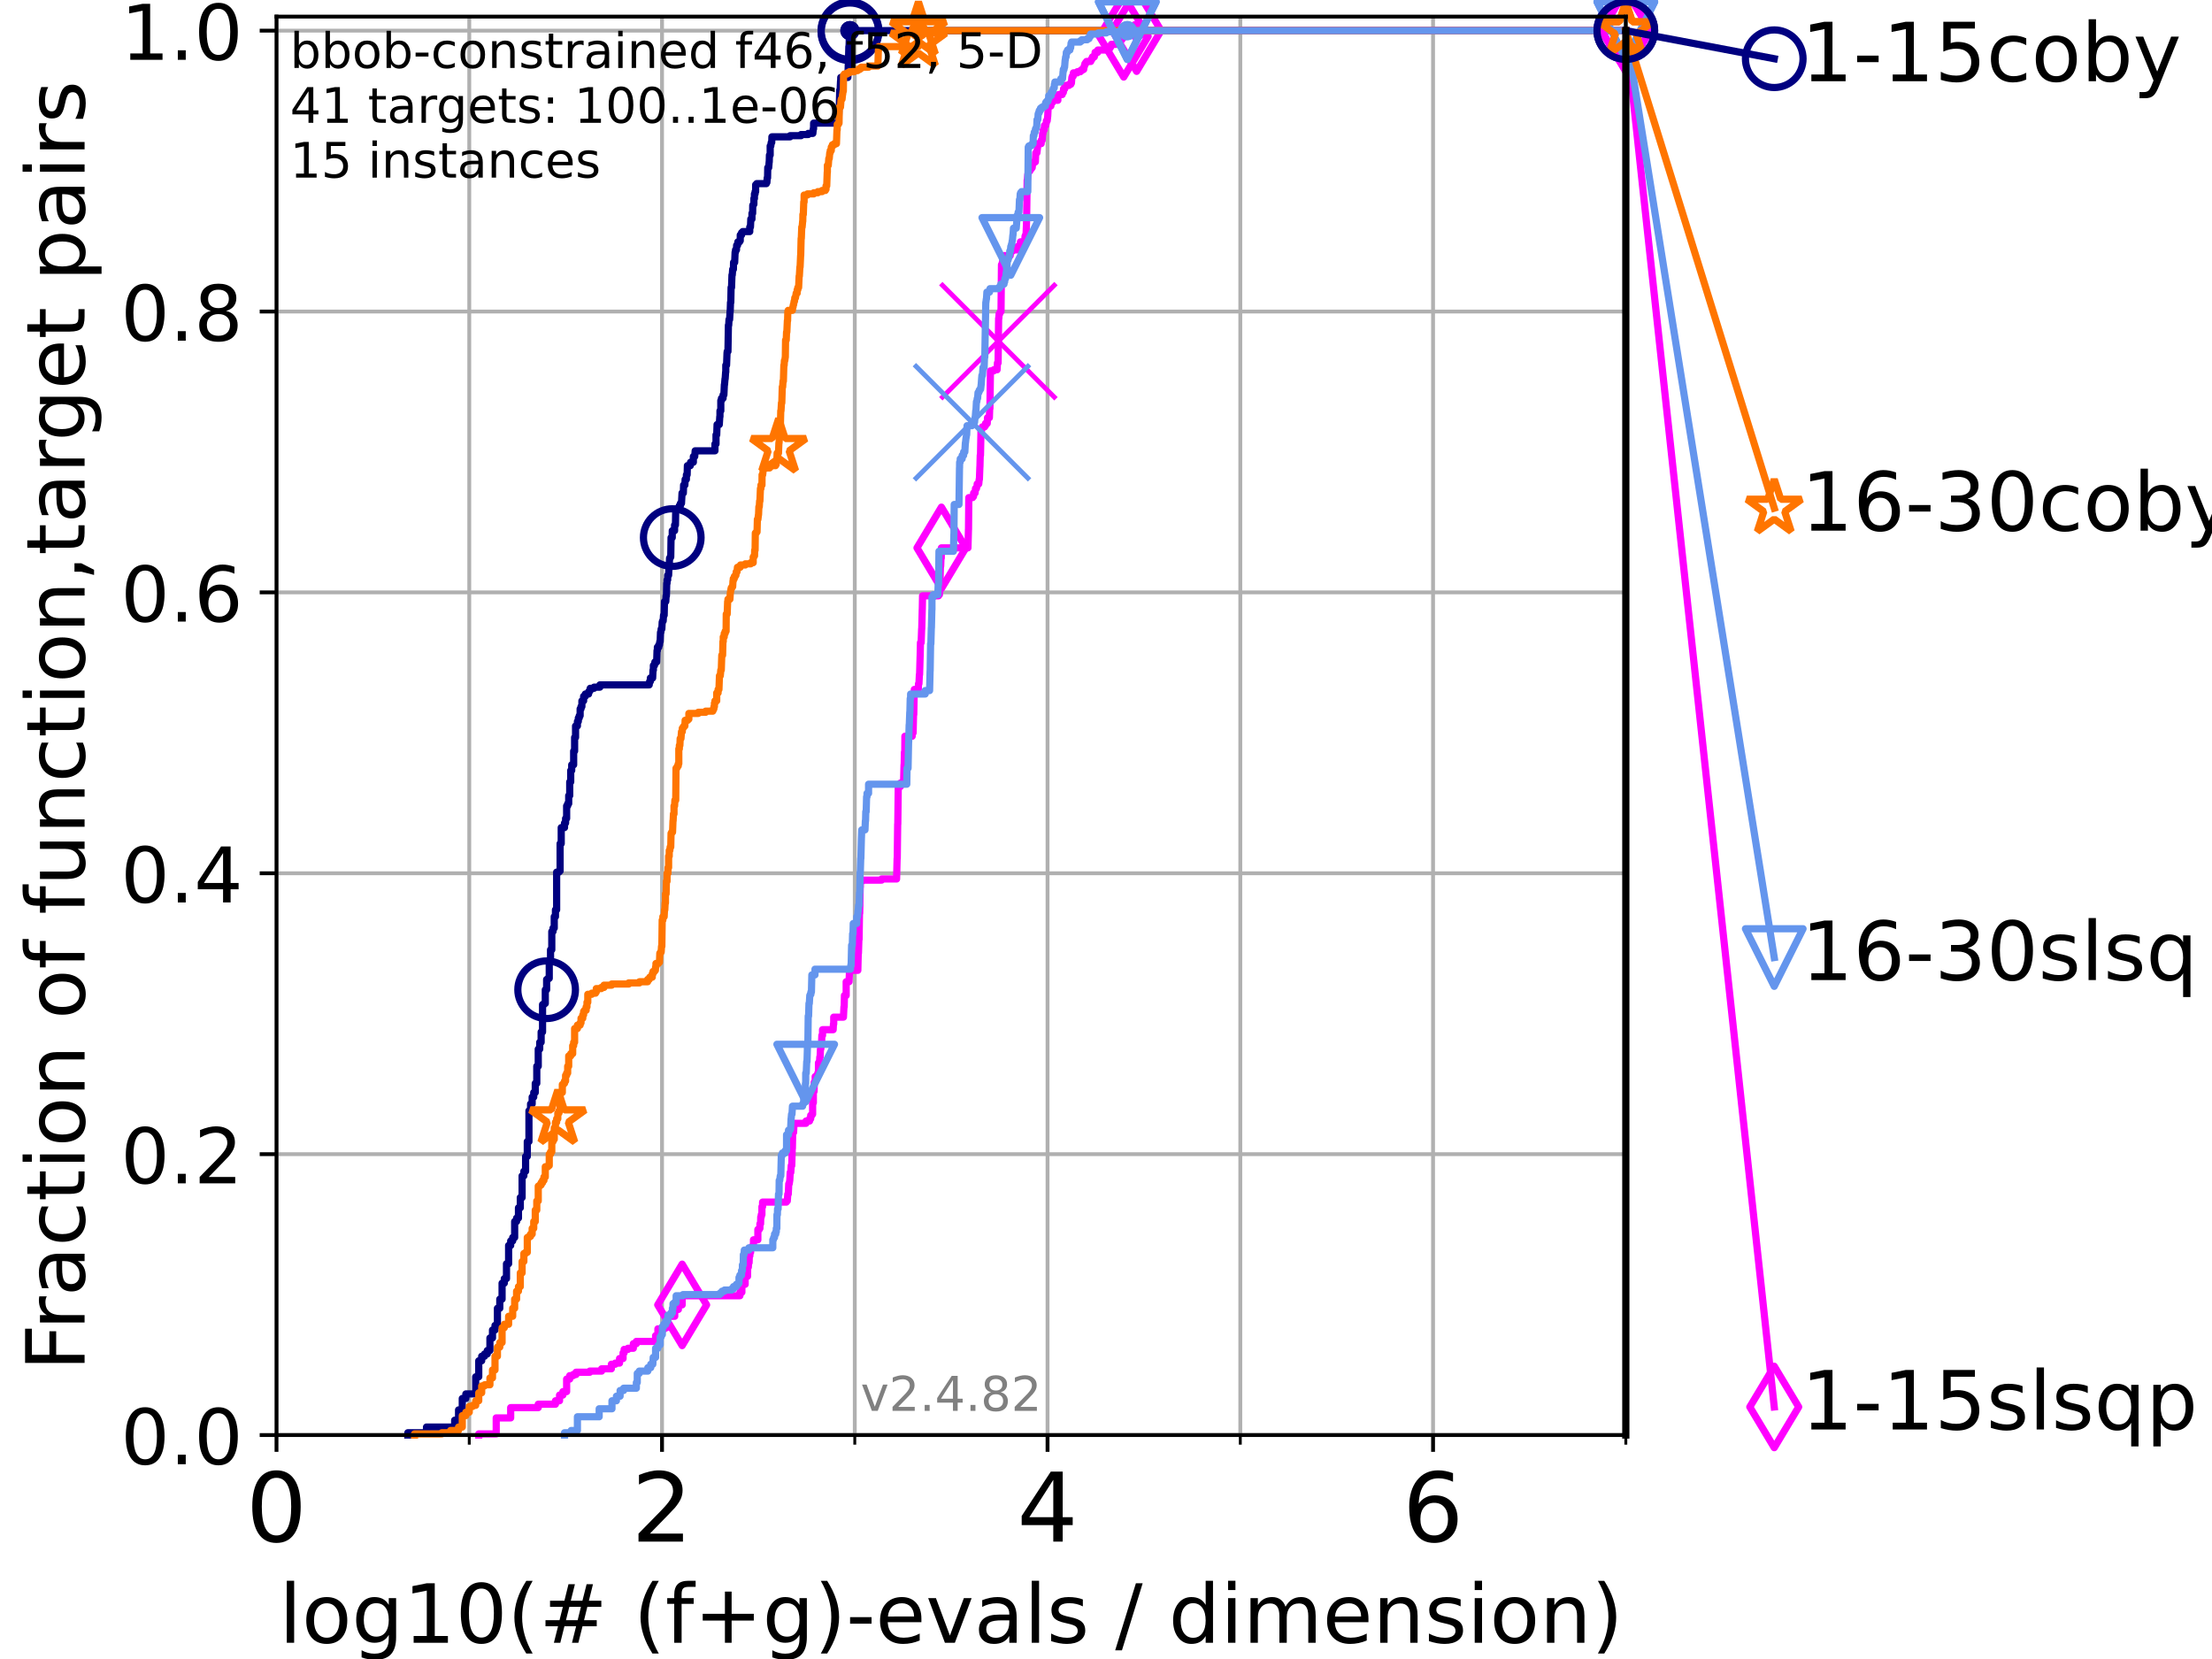 <?xml version="1.0" encoding="utf-8" standalone="no"?>
<!DOCTYPE svg PUBLIC "-//W3C//DTD SVG 1.1//EN"
  "http://www.w3.org/Graphics/SVG/1.1/DTD/svg11.dtd">
<!-- Created with matplotlib (https://matplotlib.org/) -->
<svg height="345.6pt" version="1.1" viewBox="0 0 460.8 345.6" width="460.8pt" xmlns="http://www.w3.org/2000/svg" xmlns:xlink="http://www.w3.org/1999/xlink">
 <defs>
  <style type="text/css">*{stroke-linecap:butt;stroke-linejoin:round;}</style>
 </defs>
 <g id="figure_1">
  <g id="patch_1">
   <path d="M 0 345.6 
L 460.8 345.6 
L 460.8 0 
L 0 0 
z
" style="fill:#ffffff;"/>
  </g>
  <g id="axes_1">
   <g id="patch_2">
    <path d="M 57.6 298.944 
L 338.688 298.944 
L 338.688 3.456 
L 57.6 3.456 
z
" style="fill:#ffffff;"/>
   </g>
   <g id="matplotlib.axis_1">
    <g id="xtick_1">
     <g id="line2d_1">
      <path clip-path="url(#p5fe1b3b316)" d="M 57.6 298.944 
L 57.6 3.456 
" style="fill:none;stroke:#b0b0b0;stroke-linecap:square;stroke-width:0.8;"/>
     </g>
     <g id="line2d_2">
      <defs>
       <path d="M 0 0 
L 0 3.5 
" id="m65ab395110" style="stroke:#000000;stroke-width:0.8;"/>
      </defs>
      <g>
       <use style="stroke:#000000;stroke-width:0.8;" x="57.6" xlink:href="#m65ab395110" y="298.944"/>
      </g>
     </g>
     <g id="text_1">
      <!-- 0 -->
      <g transform="translate(51.237 321.141)scale(0.2 -0.2)">
       <defs>
        <path d="M 31.781 66.406 
Q 24.172 66.406 20.328 58.906 
Q 16.5 51.422 16.5 36.375 
Q 16.5 21.391 20.328 13.891 
Q 24.172 6.391 31.781 6.391 
Q 39.453 6.391 43.281 13.891 
Q 47.125 21.391 47.125 36.375 
Q 47.125 51.422 43.281 58.906 
Q 39.453 66.406 31.781 66.406 
z
M 31.781 74.219 
Q 44.047 74.219 50.516 64.516 
Q 56.984 54.828 56.984 36.375 
Q 56.984 17.969 50.516 8.266 
Q 44.047 -1.422 31.781 -1.422 
Q 19.531 -1.422 13.062 8.266 
Q 6.594 17.969 6.594 36.375 
Q 6.594 54.828 13.062 64.516 
Q 19.531 74.219 31.781 74.219 
z
" id="DejaVuSans-48"/>
       </defs>
       <use xlink:href="#DejaVuSans-48"/>
      </g>
     </g>
    </g>
    <g id="xtick_2">
     <g id="line2d_3">
      <path clip-path="url(#p5fe1b3b316)" d="M 137.911 298.944 
L 137.911 3.456 
" style="fill:none;stroke:#b0b0b0;stroke-linecap:square;stroke-width:0.8;"/>
     </g>
     <g id="line2d_4">
      <g>
       <use style="stroke:#000000;stroke-width:0.8;" x="137.911" xlink:href="#m65ab395110" y="298.944"/>
      </g>
     </g>
     <g id="text_2">
      <!-- 2 -->
      <g transform="translate(131.548 321.141)scale(0.2 -0.2)">
       <defs>
        <path d="M 19.188 8.297 
L 53.609 8.297 
L 53.609 0 
L 7.328 0 
L 7.328 8.297 
Q 12.938 14.109 22.625 23.891 
Q 32.328 33.688 34.812 36.531 
Q 39.547 41.844 41.422 45.531 
Q 43.312 49.219 43.312 52.781 
Q 43.312 58.594 39.234 62.25 
Q 35.156 65.922 28.609 65.922 
Q 23.969 65.922 18.812 64.312 
Q 13.672 62.703 7.812 59.422 
L 7.812 69.391 
Q 13.766 71.781 18.938 73 
Q 24.125 74.219 28.422 74.219 
Q 39.75 74.219 46.484 68.547 
Q 53.219 62.891 53.219 53.422 
Q 53.219 48.922 51.531 44.891 
Q 49.859 40.875 45.406 35.406 
Q 44.188 33.984 37.641 27.219 
Q 31.109 20.453 19.188 8.297 
z
" id="DejaVuSans-50"/>
       </defs>
       <use xlink:href="#DejaVuSans-50"/>
      </g>
     </g>
    </g>
    <g id="xtick_3">
     <g id="line2d_5">
      <path clip-path="url(#p5fe1b3b316)" d="M 218.222 298.944 
L 218.222 3.456 
" style="fill:none;stroke:#b0b0b0;stroke-linecap:square;stroke-width:0.8;"/>
     </g>
     <g id="line2d_6">
      <g>
       <use style="stroke:#000000;stroke-width:0.8;" x="218.222" xlink:href="#m65ab395110" y="298.944"/>
      </g>
     </g>
     <g id="text_3">
      <!-- 4 -->
      <g transform="translate(211.859 321.141)scale(0.2 -0.2)">
       <defs>
        <path d="M 37.797 64.312 
L 12.891 25.391 
L 37.797 25.391 
z
M 35.203 72.906 
L 47.609 72.906 
L 47.609 25.391 
L 58.016 25.391 
L 58.016 17.188 
L 47.609 17.188 
L 47.609 0 
L 37.797 0 
L 37.797 17.188 
L 4.891 17.188 
L 4.891 26.703 
z
" id="DejaVuSans-52"/>
       </defs>
       <use xlink:href="#DejaVuSans-52"/>
      </g>
     </g>
    </g>
    <g id="xtick_4">
     <g id="line2d_7">
      <path clip-path="url(#p5fe1b3b316)" d="M 298.533 298.944 
L 298.533 3.456 
" style="fill:none;stroke:#b0b0b0;stroke-linecap:square;stroke-width:0.8;"/>
     </g>
     <g id="line2d_8">
      <g>
       <use style="stroke:#000000;stroke-width:0.8;" x="298.533" xlink:href="#m65ab395110" y="298.944"/>
      </g>
     </g>
     <g id="text_4">
      <!-- 6 -->
      <g transform="translate(292.17 321.141)scale(0.2 -0.2)">
       <defs>
        <path d="M 33.016 40.375 
Q 26.375 40.375 22.484 35.828 
Q 18.609 31.297 18.609 23.391 
Q 18.609 15.531 22.484 10.953 
Q 26.375 6.391 33.016 6.391 
Q 39.656 6.391 43.531 10.953 
Q 47.406 15.531 47.406 23.391 
Q 47.406 31.297 43.531 35.828 
Q 39.656 40.375 33.016 40.375 
z
M 52.594 71.297 
L 52.594 62.312 
Q 48.875 64.062 45.094 64.984 
Q 41.312 65.922 37.594 65.922 
Q 27.828 65.922 22.672 59.328 
Q 17.531 52.734 16.797 39.406 
Q 19.672 43.656 24.016 45.922 
Q 28.375 48.188 33.594 48.188 
Q 44.578 48.188 50.953 41.516 
Q 57.328 34.859 57.328 23.391 
Q 57.328 12.156 50.688 5.359 
Q 44.047 -1.422 33.016 -1.422 
Q 20.359 -1.422 13.672 8.266 
Q 6.984 17.969 6.984 36.375 
Q 6.984 53.656 15.188 63.938 
Q 23.391 74.219 37.203 74.219 
Q 40.922 74.219 44.703 73.484 
Q 48.484 72.75 52.594 71.297 
z
" id="DejaVuSans-54"/>
       </defs>
       <use xlink:href="#DejaVuSans-54"/>
      </g>
     </g>
    </g>
    <g id="xtick_5">
     <g id="line2d_9">
      <path clip-path="url(#p5fe1b3b316)" d="M 97.755 298.944 
L 97.755 3.456 
" style="fill:none;stroke:#b0b0b0;stroke-linecap:square;stroke-width:0.8;"/>
     </g>
     <g id="line2d_10">
      <defs>
       <path d="M 0 0 
L 0 2 
" id="mb25de0d7de" style="stroke:#000000;stroke-width:0.6;"/>
      </defs>
      <g>
       <use style="stroke:#000000;stroke-width:0.6;" x="97.755" xlink:href="#mb25de0d7de" y="298.944"/>
      </g>
     </g>
    </g>
    <g id="xtick_6">
     <g id="line2d_11">
      <path clip-path="url(#p5fe1b3b316)" d="M 178.066 298.944 
L 178.066 3.456 
" style="fill:none;stroke:#b0b0b0;stroke-linecap:square;stroke-width:0.8;"/>
     </g>
     <g id="line2d_12">
      <g>
       <use style="stroke:#000000;stroke-width:0.6;" x="178.066" xlink:href="#mb25de0d7de" y="298.944"/>
      </g>
     </g>
    </g>
    <g id="xtick_7">
     <g id="line2d_13">
      <path clip-path="url(#p5fe1b3b316)" d="M 258.377 298.944 
L 258.377 3.456 
" style="fill:none;stroke:#b0b0b0;stroke-linecap:square;stroke-width:0.8;"/>
     </g>
     <g id="line2d_14">
      <g>
       <use style="stroke:#000000;stroke-width:0.6;" x="258.377" xlink:href="#mb25de0d7de" y="298.944"/>
      </g>
     </g>
    </g>
    <g id="xtick_8">
     <g id="line2d_15">
      <path clip-path="url(#p5fe1b3b316)" d="M 338.688 298.944 
L 338.688 3.456 
" style="fill:none;stroke:#b0b0b0;stroke-linecap:square;stroke-width:0.8;"/>
     </g>
     <g id="line2d_16">
      <g>
       <use style="stroke:#000000;stroke-width:0.6;" x="338.688" xlink:href="#mb25de0d7de" y="298.944"/>
      </g>
     </g>
    </g>
    <g id="text_5">
     <!-- log10(# (f+g)-evals / dimension) -->
     <g transform="translate(58.145 342.218)scale(0.17 -0.17)">
      <defs>
       <path d="M 9.422 75.984 
L 18.406 75.984 
L 18.406 0 
L 9.422 0 
z
" id="DejaVuSans-108"/>
       <path d="M 30.609 48.391 
Q 23.391 48.391 19.188 42.75 
Q 14.984 37.109 14.984 27.297 
Q 14.984 17.484 19.156 11.844 
Q 23.344 6.203 30.609 6.203 
Q 37.797 6.203 41.984 11.859 
Q 46.188 17.531 46.188 27.297 
Q 46.188 37.016 41.984 42.703 
Q 37.797 48.391 30.609 48.391 
z
M 30.609 56 
Q 42.328 56 49.016 48.375 
Q 55.719 40.766 55.719 27.297 
Q 55.719 13.875 49.016 6.219 
Q 42.328 -1.422 30.609 -1.422 
Q 18.844 -1.422 12.172 6.219 
Q 5.516 13.875 5.516 27.297 
Q 5.516 40.766 12.172 48.375 
Q 18.844 56 30.609 56 
z
" id="DejaVuSans-111"/>
       <path d="M 45.406 27.984 
Q 45.406 37.75 41.375 43.109 
Q 37.359 48.484 30.078 48.484 
Q 22.859 48.484 18.828 43.109 
Q 14.797 37.75 14.797 27.984 
Q 14.797 18.266 18.828 12.891 
Q 22.859 7.516 30.078 7.516 
Q 37.359 7.516 41.375 12.891 
Q 45.406 18.266 45.406 27.984 
z
M 54.391 6.781 
Q 54.391 -7.172 48.188 -13.984 
Q 42 -20.797 29.203 -20.797 
Q 24.469 -20.797 20.266 -20.094 
Q 16.062 -19.391 12.109 -17.922 
L 12.109 -9.188 
Q 16.062 -11.328 19.922 -12.344 
Q 23.781 -13.375 27.781 -13.375 
Q 36.625 -13.375 41.016 -8.766 
Q 45.406 -4.156 45.406 5.172 
L 45.406 9.625 
Q 42.625 4.781 38.281 2.391 
Q 33.938 0 27.875 0 
Q 17.828 0 11.672 7.656 
Q 5.516 15.328 5.516 27.984 
Q 5.516 40.672 11.672 48.328 
Q 17.828 56 27.875 56 
Q 33.938 56 38.281 53.609 
Q 42.625 51.219 45.406 46.391 
L 45.406 54.688 
L 54.391 54.688 
z
" id="DejaVuSans-103"/>
       <path d="M 12.406 8.297 
L 28.516 8.297 
L 28.516 63.922 
L 10.984 60.406 
L 10.984 69.391 
L 28.422 72.906 
L 38.281 72.906 
L 38.281 8.297 
L 54.391 8.297 
L 54.391 0 
L 12.406 0 
z
" id="DejaVuSans-49"/>
       <path d="M 31 75.875 
Q 24.469 64.656 21.281 53.656 
Q 18.109 42.672 18.109 31.391 
Q 18.109 20.125 21.312 9.062 
Q 24.516 -2 31 -13.188 
L 23.188 -13.188 
Q 15.875 -1.703 12.234 9.375 
Q 8.594 20.453 8.594 31.391 
Q 8.594 42.281 12.203 53.312 
Q 15.828 64.359 23.188 75.875 
z
" id="DejaVuSans-40"/>
       <path d="M 51.125 44 
L 36.922 44 
L 32.812 27.688 
L 47.125 27.688 
z
M 43.797 71.781 
L 38.719 51.516 
L 52.984 51.516 
L 58.109 71.781 
L 65.922 71.781 
L 60.891 51.516 
L 76.125 51.516 
L 76.125 44 
L 58.984 44 
L 54.984 27.688 
L 70.516 27.688 
L 70.516 20.219 
L 53.078 20.219 
L 48 0 
L 40.188 0 
L 45.219 20.219 
L 30.906 20.219 
L 25.875 0 
L 18.016 0 
L 23.094 20.219 
L 7.719 20.219 
L 7.719 27.688 
L 24.906 27.688 
L 29 44 
L 13.281 44 
L 13.281 51.516 
L 30.906 51.516 
L 35.891 71.781 
z
" id="DejaVuSans-35"/>
       <path id="DejaVuSans-32"/>
       <path d="M 37.109 75.984 
L 37.109 68.5 
L 28.516 68.5 
Q 23.688 68.5 21.797 66.547 
Q 19.922 64.594 19.922 59.516 
L 19.922 54.688 
L 34.719 54.688 
L 34.719 47.703 
L 19.922 47.703 
L 19.922 0 
L 10.891 0 
L 10.891 47.703 
L 2.297 47.703 
L 2.297 54.688 
L 10.891 54.688 
L 10.891 58.5 
Q 10.891 67.625 15.141 71.797 
Q 19.391 75.984 28.609 75.984 
z
" id="DejaVuSans-102"/>
       <path d="M 46 62.703 
L 46 35.5 
L 73.188 35.5 
L 73.188 27.203 
L 46 27.203 
L 46 0 
L 37.797 0 
L 37.797 27.203 
L 10.594 27.203 
L 10.594 35.5 
L 37.797 35.5 
L 37.797 62.703 
z
" id="DejaVuSans-43"/>
       <path d="M 8.016 75.875 
L 15.828 75.875 
Q 23.141 64.359 26.781 53.312 
Q 30.422 42.281 30.422 31.391 
Q 30.422 20.453 26.781 9.375 
Q 23.141 -1.703 15.828 -13.188 
L 8.016 -13.188 
Q 14.5 -2 17.703 9.062 
Q 20.906 20.125 20.906 31.391 
Q 20.906 42.672 17.703 53.656 
Q 14.5 64.656 8.016 75.875 
z
" id="DejaVuSans-41"/>
       <path d="M 4.891 31.391 
L 31.203 31.391 
L 31.203 23.391 
L 4.891 23.391 
z
" id="DejaVuSans-45"/>
       <path d="M 56.203 29.594 
L 56.203 25.203 
L 14.891 25.203 
Q 15.484 15.922 20.484 11.062 
Q 25.484 6.203 34.422 6.203 
Q 39.594 6.203 44.453 7.469 
Q 49.312 8.734 54.109 11.281 
L 54.109 2.781 
Q 49.266 0.734 44.188 -0.344 
Q 39.109 -1.422 33.891 -1.422 
Q 20.797 -1.422 13.156 6.188 
Q 5.516 13.812 5.516 26.812 
Q 5.516 40.234 12.766 48.109 
Q 20.016 56 32.328 56 
Q 43.359 56 49.781 48.891 
Q 56.203 41.797 56.203 29.594 
z
M 47.219 32.234 
Q 47.125 39.594 43.094 43.984 
Q 39.062 48.391 32.422 48.391 
Q 24.906 48.391 20.391 44.141 
Q 15.875 39.891 15.188 32.172 
z
" id="DejaVuSans-101"/>
       <path d="M 2.984 54.688 
L 12.5 54.688 
L 29.594 8.797 
L 46.688 54.688 
L 56.203 54.688 
L 35.688 0 
L 23.484 0 
z
" id="DejaVuSans-118"/>
       <path d="M 34.281 27.484 
Q 23.391 27.484 19.188 25 
Q 14.984 22.516 14.984 16.5 
Q 14.984 11.719 18.141 8.906 
Q 21.297 6.109 26.703 6.109 
Q 34.188 6.109 38.703 11.406 
Q 43.219 16.703 43.219 25.484 
L 43.219 27.484 
z
M 52.203 31.203 
L 52.203 0 
L 43.219 0 
L 43.219 8.297 
Q 40.141 3.328 35.547 0.953 
Q 30.953 -1.422 24.312 -1.422 
Q 15.922 -1.422 10.953 3.297 
Q 6 8.016 6 15.922 
Q 6 25.141 12.172 29.828 
Q 18.359 34.516 30.609 34.516 
L 43.219 34.516 
L 43.219 35.406 
Q 43.219 41.609 39.141 45 
Q 35.062 48.391 27.688 48.391 
Q 23 48.391 18.547 47.266 
Q 14.109 46.141 10.016 43.891 
L 10.016 52.203 
Q 14.938 54.109 19.578 55.047 
Q 24.219 56 28.609 56 
Q 40.484 56 46.344 49.844 
Q 52.203 43.703 52.203 31.203 
z
" id="DejaVuSans-97"/>
       <path d="M 44.281 53.078 
L 44.281 44.578 
Q 40.484 46.531 36.375 47.5 
Q 32.281 48.484 27.875 48.484 
Q 21.188 48.484 17.844 46.438 
Q 14.5 44.391 14.5 40.281 
Q 14.5 37.156 16.891 35.375 
Q 19.281 33.594 26.516 31.984 
L 29.594 31.297 
Q 39.156 29.25 43.188 25.516 
Q 47.219 21.781 47.219 15.094 
Q 47.219 7.469 41.188 3.016 
Q 35.156 -1.422 24.609 -1.422 
Q 20.219 -1.422 15.453 -0.562 
Q 10.688 0.297 5.422 2 
L 5.422 11.281 
Q 10.406 8.688 15.234 7.391 
Q 20.062 6.109 24.812 6.109 
Q 31.156 6.109 34.562 8.281 
Q 37.984 10.453 37.984 14.406 
Q 37.984 18.062 35.516 20.016 
Q 33.062 21.969 24.703 23.781 
L 21.578 24.516 
Q 13.234 26.266 9.516 29.906 
Q 5.812 33.547 5.812 39.891 
Q 5.812 47.609 11.281 51.797 
Q 16.75 56 26.812 56 
Q 31.781 56 36.172 55.266 
Q 40.578 54.547 44.281 53.078 
z
" id="DejaVuSans-115"/>
       <path d="M 25.391 72.906 
L 33.688 72.906 
L 8.297 -9.281 
L 0 -9.281 
z
" id="DejaVuSans-47"/>
       <path d="M 45.406 46.391 
L 45.406 75.984 
L 54.391 75.984 
L 54.391 0 
L 45.406 0 
L 45.406 8.203 
Q 42.578 3.328 38.25 0.953 
Q 33.938 -1.422 27.875 -1.422 
Q 17.969 -1.422 11.734 6.484 
Q 5.516 14.406 5.516 27.297 
Q 5.516 40.188 11.734 48.094 
Q 17.969 56 27.875 56 
Q 33.938 56 38.25 53.625 
Q 42.578 51.266 45.406 46.391 
z
M 14.797 27.297 
Q 14.797 17.391 18.875 11.75 
Q 22.953 6.109 30.078 6.109 
Q 37.203 6.109 41.297 11.75 
Q 45.406 17.391 45.406 27.297 
Q 45.406 37.203 41.297 42.844 
Q 37.203 48.484 30.078 48.484 
Q 22.953 48.484 18.875 42.844 
Q 14.797 37.203 14.797 27.297 
z
" id="DejaVuSans-100"/>
       <path d="M 9.422 54.688 
L 18.406 54.688 
L 18.406 0 
L 9.422 0 
z
M 9.422 75.984 
L 18.406 75.984 
L 18.406 64.594 
L 9.422 64.594 
z
" id="DejaVuSans-105"/>
       <path d="M 52 44.188 
Q 55.375 50.25 60.062 53.125 
Q 64.75 56 71.094 56 
Q 79.641 56 84.281 50.016 
Q 88.922 44.047 88.922 33.016 
L 88.922 0 
L 79.891 0 
L 79.891 32.719 
Q 79.891 40.578 77.094 44.375 
Q 74.312 48.188 68.609 48.188 
Q 61.625 48.188 57.562 43.547 
Q 53.516 38.922 53.516 30.906 
L 53.516 0 
L 44.484 0 
L 44.484 32.719 
Q 44.484 40.625 41.703 44.406 
Q 38.922 48.188 33.109 48.188 
Q 26.219 48.188 22.156 43.531 
Q 18.109 38.875 18.109 30.906 
L 18.109 0 
L 9.078 0 
L 9.078 54.688 
L 18.109 54.688 
L 18.109 46.188 
Q 21.188 51.219 25.484 53.609 
Q 29.781 56 35.688 56 
Q 41.656 56 45.828 52.969 
Q 50 49.953 52 44.188 
z
" id="DejaVuSans-109"/>
       <path d="M 54.891 33.016 
L 54.891 0 
L 45.906 0 
L 45.906 32.719 
Q 45.906 40.484 42.875 44.328 
Q 39.844 48.188 33.797 48.188 
Q 26.516 48.188 22.312 43.547 
Q 18.109 38.922 18.109 30.906 
L 18.109 0 
L 9.078 0 
L 9.078 54.688 
L 18.109 54.688 
L 18.109 46.188 
Q 21.344 51.125 25.703 53.562 
Q 30.078 56 35.797 56 
Q 45.219 56 50.047 50.172 
Q 54.891 44.344 54.891 33.016 
z
" id="DejaVuSans-110"/>
      </defs>
      <use xlink:href="#DejaVuSans-108"/>
      <use x="27.783" xlink:href="#DejaVuSans-111"/>
      <use x="88.965" xlink:href="#DejaVuSans-103"/>
      <use x="152.441" xlink:href="#DejaVuSans-49"/>
      <use x="216.064" xlink:href="#DejaVuSans-48"/>
      <use x="279.688" xlink:href="#DejaVuSans-40"/>
      <use x="318.701" xlink:href="#DejaVuSans-35"/>
      <use x="402.49" xlink:href="#DejaVuSans-32"/>
      <use x="434.277" xlink:href="#DejaVuSans-40"/>
      <use x="473.291" xlink:href="#DejaVuSans-102"/>
      <use x="508.496" xlink:href="#DejaVuSans-43"/>
      <use x="592.285" xlink:href="#DejaVuSans-103"/>
      <use x="655.762" xlink:href="#DejaVuSans-41"/>
      <use x="694.775" xlink:href="#DejaVuSans-45"/>
      <use x="730.859" xlink:href="#DejaVuSans-101"/>
      <use x="792.383" xlink:href="#DejaVuSans-118"/>
      <use x="851.562" xlink:href="#DejaVuSans-97"/>
      <use x="912.842" xlink:href="#DejaVuSans-108"/>
      <use x="940.625" xlink:href="#DejaVuSans-115"/>
      <use x="992.725" xlink:href="#DejaVuSans-32"/>
      <use x="1024.512" xlink:href="#DejaVuSans-47"/>
      <use x="1058.203" xlink:href="#DejaVuSans-32"/>
      <use x="1089.99" xlink:href="#DejaVuSans-100"/>
      <use x="1153.467" xlink:href="#DejaVuSans-105"/>
      <use x="1181.25" xlink:href="#DejaVuSans-109"/>
      <use x="1278.662" xlink:href="#DejaVuSans-101"/>
      <use x="1340.186" xlink:href="#DejaVuSans-110"/>
      <use x="1403.564" xlink:href="#DejaVuSans-115"/>
      <use x="1455.664" xlink:href="#DejaVuSans-105"/>
      <use x="1483.447" xlink:href="#DejaVuSans-111"/>
      <use x="1544.629" xlink:href="#DejaVuSans-110"/>
      <use x="1608.008" xlink:href="#DejaVuSans-41"/>
     </g>
    </g>
   </g>
   <g id="matplotlib.axis_2">
    <g id="ytick_1">
     <g id="line2d_17">
      <path clip-path="url(#p5fe1b3b316)" d="M 57.6 298.944 
L 338.688 298.944 
" style="fill:none;stroke:#b0b0b0;stroke-linecap:square;stroke-width:0.8;"/>
     </g>
     <g id="line2d_18">
      <defs>
       <path d="M 0 0 
L -3.5 0 
" id="m5f9573cb9a" style="stroke:#000000;stroke-width:0.8;"/>
      </defs>
      <g>
       <use style="stroke:#000000;stroke-width:0.8;" x="57.6" xlink:href="#m5f9573cb9a" y="298.944"/>
      </g>
     </g>
     <g id="text_6">
      <!-- 0.0 -->
      <g transform="translate(25.155 305.023)scale(0.16 -0.16)">
       <defs>
        <path d="M 10.688 12.406 
L 21 12.406 
L 21 0 
L 10.688 0 
z
" id="DejaVuSans-46"/>
       </defs>
       <use xlink:href="#DejaVuSans-48"/>
       <use x="63.623" xlink:href="#DejaVuSans-46"/>
       <use x="95.41" xlink:href="#DejaVuSans-48"/>
      </g>
     </g>
    </g>
    <g id="ytick_2">
     <g id="line2d_19">
      <path clip-path="url(#p5fe1b3b316)" d="M 57.6 240.432 
L 338.688 240.432 
" style="fill:none;stroke:#b0b0b0;stroke-linecap:square;stroke-width:0.8;"/>
     </g>
     <g id="line2d_20">
      <g>
       <use style="stroke:#000000;stroke-width:0.8;" x="57.6" xlink:href="#m5f9573cb9a" y="240.432"/>
      </g>
     </g>
     <g id="text_7">
      <!-- 0.2 -->
      <g transform="translate(25.155 246.51)scale(0.16 -0.16)">
       <use xlink:href="#DejaVuSans-48"/>
       <use x="63.623" xlink:href="#DejaVuSans-46"/>
       <use x="95.41" xlink:href="#DejaVuSans-50"/>
      </g>
     </g>
    </g>
    <g id="ytick_3">
     <g id="line2d_21">
      <path clip-path="url(#p5fe1b3b316)" d="M 57.6 181.919 
L 338.688 181.919 
" style="fill:none;stroke:#b0b0b0;stroke-linecap:square;stroke-width:0.8;"/>
     </g>
     <g id="line2d_22">
      <g>
       <use style="stroke:#000000;stroke-width:0.8;" x="57.6" xlink:href="#m5f9573cb9a" y="181.919"/>
      </g>
     </g>
     <g id="text_8">
      <!-- 0.4 -->
      <g transform="translate(25.155 187.998)scale(0.16 -0.16)">
       <use xlink:href="#DejaVuSans-48"/>
       <use x="63.623" xlink:href="#DejaVuSans-46"/>
       <use x="95.41" xlink:href="#DejaVuSans-52"/>
      </g>
     </g>
    </g>
    <g id="ytick_4">
     <g id="line2d_23">
      <path clip-path="url(#p5fe1b3b316)" d="M 57.6 123.407 
L 338.688 123.407 
" style="fill:none;stroke:#b0b0b0;stroke-linecap:square;stroke-width:0.8;"/>
     </g>
     <g id="line2d_24">
      <g>
       <use style="stroke:#000000;stroke-width:0.8;" x="57.6" xlink:href="#m5f9573cb9a" y="123.407"/>
      </g>
     </g>
     <g id="text_9">
      <!-- 0.6 -->
      <g transform="translate(25.155 129.485)scale(0.16 -0.16)">
       <use xlink:href="#DejaVuSans-48"/>
       <use x="63.623" xlink:href="#DejaVuSans-46"/>
       <use x="95.41" xlink:href="#DejaVuSans-54"/>
      </g>
     </g>
    </g>
    <g id="ytick_5">
     <g id="line2d_25">
      <path clip-path="url(#p5fe1b3b316)" d="M 57.6 64.894 
L 338.688 64.894 
" style="fill:none;stroke:#b0b0b0;stroke-linecap:square;stroke-width:0.8;"/>
     </g>
     <g id="line2d_26">
      <g>
       <use style="stroke:#000000;stroke-width:0.8;" x="57.6" xlink:href="#m5f9573cb9a" y="64.894"/>
      </g>
     </g>
     <g id="text_10">
      <!-- 0.8 -->
      <g transform="translate(25.155 70.973)scale(0.16 -0.16)">
       <defs>
        <path d="M 31.781 34.625 
Q 24.75 34.625 20.719 30.859 
Q 16.703 27.094 16.703 20.516 
Q 16.703 13.922 20.719 10.156 
Q 24.75 6.391 31.781 6.391 
Q 38.812 6.391 42.859 10.172 
Q 46.922 13.969 46.922 20.516 
Q 46.922 27.094 42.891 30.859 
Q 38.875 34.625 31.781 34.625 
z
M 21.922 38.812 
Q 15.578 40.375 12.031 44.719 
Q 8.5 49.078 8.5 55.328 
Q 8.5 64.062 14.719 69.141 
Q 20.953 74.219 31.781 74.219 
Q 42.672 74.219 48.875 69.141 
Q 55.078 64.062 55.078 55.328 
Q 55.078 49.078 51.531 44.719 
Q 48 40.375 41.703 38.812 
Q 48.828 37.156 52.797 32.312 
Q 56.781 27.484 56.781 20.516 
Q 56.781 9.906 50.312 4.234 
Q 43.844 -1.422 31.781 -1.422 
Q 19.734 -1.422 13.25 4.234 
Q 6.781 9.906 6.781 20.516 
Q 6.781 27.484 10.781 32.312 
Q 14.797 37.156 21.922 38.812 
z
M 18.312 54.391 
Q 18.312 48.734 21.844 45.562 
Q 25.391 42.391 31.781 42.391 
Q 38.141 42.391 41.719 45.562 
Q 45.312 48.734 45.312 54.391 
Q 45.312 60.062 41.719 63.234 
Q 38.141 66.406 31.781 66.406 
Q 25.391 66.406 21.844 63.234 
Q 18.312 60.062 18.312 54.391 
z
" id="DejaVuSans-56"/>
       </defs>
       <use xlink:href="#DejaVuSans-48"/>
       <use x="63.623" xlink:href="#DejaVuSans-46"/>
       <use x="95.41" xlink:href="#DejaVuSans-56"/>
      </g>
     </g>
    </g>
    <g id="ytick_6">
     <g id="line2d_27">
      <path clip-path="url(#p5fe1b3b316)" d="M 57.6 6.382 
L 338.688 6.382 
" style="fill:none;stroke:#b0b0b0;stroke-linecap:square;stroke-width:0.8;"/>
     </g>
     <g id="line2d_28">
      <g>
       <use style="stroke:#000000;stroke-width:0.8;" x="57.6" xlink:href="#m5f9573cb9a" y="6.382"/>
      </g>
     </g>
     <g id="text_11">
      <!-- 1.0 -->
      <g transform="translate(25.155 12.46)scale(0.16 -0.16)">
       <use xlink:href="#DejaVuSans-49"/>
       <use x="63.623" xlink:href="#DejaVuSans-46"/>
       <use x="95.41" xlink:href="#DejaVuSans-48"/>
      </g>
     </g>
    </g>
    <g id="text_12">
     <!-- Fraction of function,target pairs -->
     <g transform="translate(17.62 285.585)rotate(-90)scale(0.17 -0.17)">
      <defs>
       <path d="M 9.812 72.906 
L 51.703 72.906 
L 51.703 64.594 
L 19.672 64.594 
L 19.672 43.109 
L 48.578 43.109 
L 48.578 34.812 
L 19.672 34.812 
L 19.672 0 
L 9.812 0 
z
" id="DejaVuSans-70"/>
       <path d="M 41.109 46.297 
Q 39.594 47.172 37.812 47.578 
Q 36.031 48 33.891 48 
Q 26.266 48 22.188 43.047 
Q 18.109 38.094 18.109 28.812 
L 18.109 0 
L 9.078 0 
L 9.078 54.688 
L 18.109 54.688 
L 18.109 46.188 
Q 20.953 51.172 25.484 53.578 
Q 30.031 56 36.531 56 
Q 37.453 56 38.578 55.875 
Q 39.703 55.766 41.062 55.516 
z
" id="DejaVuSans-114"/>
       <path d="M 48.781 52.594 
L 48.781 44.188 
Q 44.969 46.297 41.141 47.344 
Q 37.312 48.391 33.406 48.391 
Q 24.656 48.391 19.812 42.844 
Q 14.984 37.312 14.984 27.297 
Q 14.984 17.281 19.812 11.734 
Q 24.656 6.203 33.406 6.203 
Q 37.312 6.203 41.141 7.25 
Q 44.969 8.297 48.781 10.406 
L 48.781 2.094 
Q 45.016 0.344 40.984 -0.531 
Q 36.969 -1.422 32.422 -1.422 
Q 20.062 -1.422 12.781 6.344 
Q 5.516 14.109 5.516 27.297 
Q 5.516 40.672 12.859 48.328 
Q 20.219 56 33.016 56 
Q 37.156 56 41.109 55.141 
Q 45.062 54.297 48.781 52.594 
z
" id="DejaVuSans-99"/>
       <path d="M 18.312 70.219 
L 18.312 54.688 
L 36.812 54.688 
L 36.812 47.703 
L 18.312 47.703 
L 18.312 18.016 
Q 18.312 11.328 20.141 9.422 
Q 21.969 7.516 27.594 7.516 
L 36.812 7.516 
L 36.812 0 
L 27.594 0 
Q 17.188 0 13.234 3.875 
Q 9.281 7.766 9.281 18.016 
L 9.281 47.703 
L 2.688 47.703 
L 2.688 54.688 
L 9.281 54.688 
L 9.281 70.219 
z
" id="DejaVuSans-116"/>
       <path d="M 8.5 21.578 
L 8.5 54.688 
L 17.484 54.688 
L 17.484 21.922 
Q 17.484 14.156 20.5 10.266 
Q 23.531 6.391 29.594 6.391 
Q 36.859 6.391 41.078 11.031 
Q 45.312 15.672 45.312 23.688 
L 45.312 54.688 
L 54.297 54.688 
L 54.297 0 
L 45.312 0 
L 45.312 8.406 
Q 42.047 3.422 37.719 1 
Q 33.406 -1.422 27.688 -1.422 
Q 18.266 -1.422 13.375 4.438 
Q 8.5 10.297 8.5 21.578 
z
M 31.109 56 
z
" id="DejaVuSans-117"/>
       <path d="M 11.719 12.406 
L 22.016 12.406 
L 22.016 4 
L 14.016 -11.625 
L 7.719 -11.625 
L 11.719 4 
z
" id="DejaVuSans-44"/>
       <path d="M 18.109 8.203 
L 18.109 -20.797 
L 9.078 -20.797 
L 9.078 54.688 
L 18.109 54.688 
L 18.109 46.391 
Q 20.953 51.266 25.266 53.625 
Q 29.594 56 35.594 56 
Q 45.562 56 51.781 48.094 
Q 58.016 40.188 58.016 27.297 
Q 58.016 14.406 51.781 6.484 
Q 45.562 -1.422 35.594 -1.422 
Q 29.594 -1.422 25.266 0.953 
Q 20.953 3.328 18.109 8.203 
z
M 48.688 27.297 
Q 48.688 37.203 44.609 42.844 
Q 40.531 48.484 33.406 48.484 
Q 26.266 48.484 22.188 42.844 
Q 18.109 37.203 18.109 27.297 
Q 18.109 17.391 22.188 11.75 
Q 26.266 6.109 33.406 6.109 
Q 40.531 6.109 44.609 11.75 
Q 48.688 17.391 48.688 27.297 
z
" id="DejaVuSans-112"/>
      </defs>
      <use xlink:href="#DejaVuSans-70"/>
      <use x="50.27" xlink:href="#DejaVuSans-114"/>
      <use x="91.383" xlink:href="#DejaVuSans-97"/>
      <use x="152.662" xlink:href="#DejaVuSans-99"/>
      <use x="207.643" xlink:href="#DejaVuSans-116"/>
      <use x="246.852" xlink:href="#DejaVuSans-105"/>
      <use x="274.635" xlink:href="#DejaVuSans-111"/>
      <use x="335.816" xlink:href="#DejaVuSans-110"/>
      <use x="399.195" xlink:href="#DejaVuSans-32"/>
      <use x="430.982" xlink:href="#DejaVuSans-111"/>
      <use x="492.164" xlink:href="#DejaVuSans-102"/>
      <use x="527.369" xlink:href="#DejaVuSans-32"/>
      <use x="559.156" xlink:href="#DejaVuSans-102"/>
      <use x="594.361" xlink:href="#DejaVuSans-117"/>
      <use x="657.74" xlink:href="#DejaVuSans-110"/>
      <use x="721.119" xlink:href="#DejaVuSans-99"/>
      <use x="776.1" xlink:href="#DejaVuSans-116"/>
      <use x="815.309" xlink:href="#DejaVuSans-105"/>
      <use x="843.092" xlink:href="#DejaVuSans-111"/>
      <use x="904.273" xlink:href="#DejaVuSans-110"/>
      <use x="967.652" xlink:href="#DejaVuSans-44"/>
      <use x="999.439" xlink:href="#DejaVuSans-116"/>
      <use x="1038.648" xlink:href="#DejaVuSans-97"/>
      <use x="1099.928" xlink:href="#DejaVuSans-114"/>
      <use x="1139.291" xlink:href="#DejaVuSans-103"/>
      <use x="1202.768" xlink:href="#DejaVuSans-101"/>
      <use x="1264.291" xlink:href="#DejaVuSans-116"/>
      <use x="1303.5" xlink:href="#DejaVuSans-32"/>
      <use x="1335.287" xlink:href="#DejaVuSans-112"/>
      <use x="1398.764" xlink:href="#DejaVuSans-97"/>
      <use x="1460.043" xlink:href="#DejaVuSans-105"/>
      <use x="1487.826" xlink:href="#DejaVuSans-114"/>
      <use x="1528.939" xlink:href="#DejaVuSans-115"/>
     </g>
    </g>
   </g>
   <g id="line2d_29">
    <defs>
     <path d="M 0 1.5 
C 0.398 1.5 0.779 1.342 1.061 1.061 
C 1.342 0.779 1.5 0.398 1.5 0 
C 1.5 -0.398 1.342 -0.779 1.061 -1.061 
C 0.779 -1.342 0.398 -1.5 0 -1.5 
C -0.398 -1.5 -0.779 -1.342 -1.061 -1.061 
C -1.342 -0.779 -1.5 -0.398 -1.5 0 
C -1.5 0.398 -1.342 0.779 -1.061 1.061 
C -0.779 1.342 -0.398 1.5 0 1.5 
z
" id="mec00e04a3a" style="stroke:#000080;"/>
    </defs>
    <g>
     <use style="fill:#000080;stroke:#000080;" x="177.054" xlink:href="#mec00e04a3a" y="6.382"/>
     <use style="fill:#000080;stroke:#000080;" x="177.054" xlink:href="#mec00e04a3a" y="6.382"/>
    </g>
   </g>
   <g id="line2d_30">
    <path d="M 84.956 298.944 
L 84.956 298.468 
L 88.847 298.468 
L 88.847 297.279 
L 94.715 297.279 
L 94.715 295.852 
L 95.526 295.852 
L 95.526 293.711 
L 96.301 293.711 
L 96.301 291.333 
L 97.044 291.333 
L 97.044 290.381 
L 99.098 290.381 
L 99.098 286.813 
L 99.732 286.813 
L 99.732 283.483 
L 100.344 283.483 
L 100.344 282.532 
L 100.935 282.532 
L 100.935 282.056 
L 101.507 282.056 
L 101.507 281.343 
L 102.06 281.343 
L 102.06 278.726 
L 102.597 278.726 
L 102.597 277.061 
L 103.118 277.061 
L 103.118 276.11 
L 103.623 276.11 
L 103.623 272.542 
L 104.115 272.542 
L 104.115 270.639 
L 104.592 270.639 
L 104.592 267.309 
L 105.057 267.309 
L 105.057 266.358 
L 105.51 266.358 
L 105.51 263.266 
L 105.952 263.266 
L 105.952 259.46 
L 106.383 259.46 
L 106.383 258.509 
L 106.803 258.509 
L 106.803 257.795 
L 107.213 257.795 
L 107.213 254.465 
L 107.614 254.465 
L 107.614 253.751 
L 108.006 253.751 
L 108.006 251.611 
L 108.389 251.611 
L 108.389 249.47 
L 108.764 249.47 
L 108.764 244.951 
L 109.132 244.951 
L 109.132 243.999 
L 109.491 243.999 
L 109.491 240.907 
L 109.843 240.907 
L 109.843 237.815 
L 110.189 237.815 
L 110.189 231.393 
L 110.527 231.393 
L 110.527 229.966 
L 110.86 229.966 
L 110.86 228.539 
L 111.186 228.539 
L 111.186 227.587 
L 111.506 227.587 
L 111.506 225.684 
L 111.82 225.684 
L 111.82 222.117 
L 112.128 222.117 
L 112.128 218.549 
L 112.432 218.549 
L 112.432 217.122 
L 112.73 217.122 
L 112.73 214.981 
L 113.023 214.981 
L 113.023 209.272 
L 113.311 209.272 
L 113.311 209.035 
L 113.595 209.035 
L 113.595 206.18 
L 113.874 206.18 
L 113.874 204.04 
L 114.148 204.04 
L 114.148 203.802 
L 114.419 203.802 
L 114.419 200.472 
L 114.685 200.472 
L 114.685 197.855 
L 114.947 197.855 
L 114.947 194.05 
L 115.206 194.05 
L 115.206 193.336 
L 115.46 193.336 
L 115.46 190.958 
L 115.711 190.958 
L 115.711 189.53 
L 115.959 189.53 
L 115.959 181.681 
L 116.443 181.681 
L 116.443 181.443 
L 116.68 181.443 
L 116.68 175.735 
L 116.914 175.735 
L 116.914 172.405 
L 117.598 172.405 
L 117.598 171.453 
L 117.821 171.453 
L 117.821 170.502 
L 118.04 170.502 
L 118.04 167.886 
L 118.257 167.886 
L 118.257 167.41 
L 118.471 167.41 
L 118.471 165.745 
L 118.682 165.745 
L 118.682 162.891 
L 118.891 162.891 
L 118.891 160.512 
L 119.097 160.512 
L 119.097 159.323 
L 119.503 159.323 
L 119.503 156.469 
L 119.702 156.469 
L 119.702 153.614 
L 119.899 153.614 
L 119.899 151.236 
L 120.287 151.236 
L 120.287 150.284 
L 120.477 150.284 
L 120.477 149.571 
L 120.666 149.571 
L 120.666 149.095 
L 120.852 149.095 
L 120.852 147.668 
L 121.037 147.668 
L 121.037 147.192 
L 121.219 147.192 
L 121.219 146.003 
L 121.579 146.003 
L 121.579 145.051 
L 121.931 145.051 
L 121.931 144.576 
L 122.615 144.576 
L 122.615 144.1 
L 122.782 144.1 
L 122.782 143.862 
L 122.948 143.862 
L 122.948 143.386 
L 123.751 143.386 
L 123.751 143.149 
L 124.965 143.149 
L 124.965 142.673 
L 135.24 142.673 
L 135.321 141.959 
L 135.482 141.959 
L 135.482 141.246 
L 135.957 141.246 
L 136.035 139.581 
L 136.112 139.581 
L 136.112 138.629 
L 136.343 138.629 
L 136.419 137.916 
L 136.795 137.916 
L 136.869 135.537 
L 136.943 135.537 
L 136.943 134.824 
L 137.235 134.824 
L 137.235 134.348 
L 137.38 134.348 
L 137.451 133.634 
L 137.523 133.634 
L 137.594 131.732 
L 137.665 131.732 
L 137.736 131.018 
L 137.876 131.018 
L 137.946 129.591 
L 138.015 129.591 
L 138.015 129.353 
L 138.153 129.353 
L 138.222 128.164 
L 138.358 128.164 
L 138.426 125.309 
L 138.695 125.309 
L 138.762 124.12 
L 138.828 124.12 
L 138.894 121.504 
L 138.96 121.504 
L 138.96 120.79 
L 139.091 120.79 
L 139.091 119.839 
L 139.285 119.839 
L 139.35 118.174 
L 139.414 118.174 
L 139.478 116.271 
L 139.605 116.271 
L 139.605 116.033 
L 139.731 116.033 
L 139.794 111.99 
L 140.042 111.99 
L 140.042 110.562 
L 140.529 110.562 
L 140.529 109.373 
L 140.708 109.373 
L 140.768 106.043 
L 141.407 106.043 
L 141.407 105.567 
L 141.521 105.567 
L 141.521 105.33 
L 141.746 105.33 
L 141.746 104.854 
L 141.969 104.854 
L 142.079 102.713 
L 142.352 102.713 
L 142.406 101.048 
L 142.673 101.048 
L 142.726 99.859 
L 142.989 99.859 
L 142.989 98.907 
L 143.144 98.907 
L 143.196 97.005 
L 143.804 97.005 
L 143.853 96.291 
L 144.439 96.291 
L 144.439 95.102 
L 144.724 95.102 
L 144.818 93.912 
L 148.938 93.912 
L 148.938 92.485 
L 149.159 92.485 
L 149.159 90.583 
L 149.305 90.583 
L 149.378 88.442 
L 149.841 88.442 
L 149.946 86.777 
L 149.981 86.777 
L 149.981 85.588 
L 150.155 85.588 
L 150.155 83.447 
L 150.293 83.447 
L 150.293 82.971 
L 150.632 82.971 
L 150.632 82.258 
L 150.8 82.258 
L 150.899 80.117 
L 150.933 80.117 
L 151.031 78.928 
L 151.064 78.928 
L 151.162 77.5 
L 151.195 77.5 
L 151.195 76.073 
L 151.357 76.073 
L 151.454 73.457 
L 151.486 73.457 
L 151.486 73.219 
L 151.645 73.219 
L 151.74 67.748 
L 151.803 67.748 
L 151.866 66.559 
L 151.991 66.559 
L 152.084 64.894 
L 152.115 64.894 
L 152.176 62.991 
L 152.238 62.991 
L 152.299 59.899 
L 152.391 59.899 
L 152.482 57.283 
L 152.542 57.283 
L 152.632 56.093 
L 152.782 56.093 
L 152.811 54.666 
L 153.047 54.666 
L 153.135 52.526 
L 153.222 52.526 
L 153.222 52.05 
L 153.424 52.05 
L 153.452 51.098 
L 153.652 51.098 
L 153.708 50.385 
L 154.071 50.385 
L 154.071 50.147 
L 154.208 50.147 
L 154.208 48.958 
L 154.48 48.958 
L 154.48 48.482 
L 154.721 48.482 
L 154.721 48.244 
L 156.188 48.244 
L 156.188 47.293 
L 156.334 47.293 
L 156.406 45.628 
L 156.646 45.628 
L 156.646 44.439 
L 156.789 44.439 
L 156.812 42.774 
L 156.93 42.774 
L 156.93 42.536 
L 157.047 42.536 
L 157.047 41.346 
L 157.163 41.346 
L 157.163 40.395 
L 157.301 40.395 
L 157.301 39.919 
L 157.415 39.919 
L 157.415 38.492 
L 157.63 38.492 
L 157.63 38.254 
L 159.638 38.254 
L 159.638 38.016 
L 159.758 38.016 
L 159.818 37.065 
L 159.897 37.065 
L 159.937 34.924 
L 160.133 34.924 
L 160.23 33.735 
L 160.249 33.735 
L 160.288 32.308 
L 160.442 32.308 
L 160.442 30.405 
L 160.576 30.405 
L 160.652 29.691 
L 160.765 29.691 
L 160.802 28.502 
L 164.592 28.502 
L 164.592 28.264 
L 166.869 28.264 
L 166.869 28.026 
L 168.367 28.026 
L 168.367 27.789 
L 169.331 27.789 
L 169.423 26.837 
L 169.48 26.837 
L 169.492 25.648 
L 174.678 25.648 
L 174.779 22.556 
L 174.838 22.556 
L 174.93 18.75 
L 175.013 18.75 
L 175.104 16.847 
L 175.129 16.847 
L 175.146 16.134 
L 176.627 16.134 
L 176.726 13.042 
L 176.741 13.042 
L 176.831 9.712 
L 176.876 9.712 
L 176.965 6.619 
L 177.054 6.619 
L 177.054 6.382 
L 338.688 6.382 
L 338.688 6.382 
" style="fill:none;stroke:#000080;stroke-linecap:square;stroke-width:1.5;"/>
   </g>
   <g id="line2d_31">
    <defs>
     <path d="M 0 6 
C 1.591 6 3.117 5.368 4.243 4.243 
C 5.368 3.117 6 1.591 6 0 
C 6 -1.591 5.368 -3.117 4.243 -4.243 
C 3.117 -5.368 1.591 -6 0 -6 
C -1.591 -6 -3.117 -5.368 -4.243 -4.243 
C -5.368 -3.117 -6 -1.591 -6 0 
C -6 1.591 -5.368 3.117 -4.243 4.243 
C -3.117 5.368 -1.591 6 0 6 
z
" id="m26ef4d041f" style="stroke:#000080;stroke-width:1.5;"/>
    </defs>
    <g>
     <use style="fill-opacity:0;stroke:#000080;stroke-width:1.5;" x="113.874" xlink:href="#m26ef4d041f" y="206.18"/>
     <use style="fill-opacity:0;stroke:#000080;stroke-width:1.5;" x="140.042" xlink:href="#m26ef4d041f" y="111.99"/>
     <use style="fill-opacity:0;stroke:#000080;stroke-width:1.5;" x="177.054" xlink:href="#m26ef4d041f" y="6.619"/>
     <use style="fill-opacity:0;stroke:#000080;stroke-width:1.5;" x="177.054" xlink:href="#m26ef4d041f" y="6.382"/>
     <use style="fill-opacity:0;stroke:#000080;stroke-width:1.5;" x="338.688" xlink:href="#m26ef4d041f" y="6.382"/>
    </g>
   </g>
   <g id="line2d_32">
    <path style="fill:none;stroke:#000080;stroke-linecap:square;stroke-width:1.5;"/>
    <g/>
   </g>
   <g id="line2d_33">
    <defs>
     <path d="M 0 1.5 
C 0.398 1.5 0.779 1.342 1.061 1.061 
C 1.342 0.779 1.5 0.398 1.5 0 
C 1.5 -0.398 1.342 -0.779 1.061 -1.061 
C 0.779 -1.342 0.398 -1.5 0 -1.5 
C -0.398 -1.5 -0.779 -1.342 -1.061 -1.061 
C -1.342 -0.779 -1.5 -0.398 -1.5 0 
C -1.5 0.398 -1.342 0.779 -1.061 1.061 
C -0.779 1.342 -0.398 1.5 0 1.5 
z
" id="md551741d0e" style="stroke:#ff00ff;"/>
    </defs>
    <g>
     <use style="fill:#ff00ff;stroke:#ff00ff;" x="236.785" xlink:href="#md551741d0e" y="6.382"/>
     <use style="fill:#ff00ff;stroke:#ff00ff;" x="236.785" xlink:href="#md551741d0e" y="6.382"/>
    </g>
   </g>
   <g id="line2d_34">
    <path d="M 99.732 298.944 
L 99.732 298.706 
L 103.372 298.706 
L 103.372 295.376 
L 106.383 295.376 
L 106.383 293.235 
L 112.128 293.235 
L 112.128 292.522 
L 115.711 292.522 
L 115.711 291.808 
L 116.562 291.808 
L 116.562 290.619 
L 117.26 290.619 
L 117.26 289.905 
L 118.04 289.905 
L 118.04 287.289 
L 118.682 287.289 
L 118.682 286.576 
L 119.402 286.576 
L 119.402 286.338 
L 119.997 286.338 
L 119.997 285.862 
L 122.865 285.862 
L 122.865 285.624 
L 125.328 285.624 
L 125.328 285.148 
L 127.358 285.148 
L 127.358 284.197 
L 128.169 284.197 
L 128.169 283.959 
L 129.06 283.959 
L 129.06 283.008 
L 129.798 283.008 
L 129.798 281.818 
L 130.019 281.818 
L 130.019 281.105 
L 130.822 281.105 
L 130.822 280.867 
L 131.938 280.867 
L 131.938 279.916 
L 132.565 279.916 
L 132.565 279.44 
L 136.57 279.44 
L 136.57 278.251 
L 137.053 278.251 
L 137.053 276.823 
L 138.426 276.823 
L 138.426 276.586 
L 138.861 276.586 
L 138.861 274.207 
L 140.559 274.207 
L 140.559 272.78 
L 141.321 272.78 
L 141.321 271.828 
L 142.107 271.828 
L 142.107 269.926 
L 154.14 269.926 
L 154.14 269.212 
L 154.547 269.212 
L 154.547 267.547 
L 155.232 267.547 
L 155.232 265.882 
L 155.729 265.882 
L 155.754 263.979 
L 155.892 263.979 
L 155.941 263.028 
L 156.053 263.028 
L 156.102 261.601 
L 156.212 261.601 
L 156.212 260.887 
L 156.37 260.887 
L 156.37 259.936 
L 156.658 259.936 
L 156.658 259.698 
L 156.812 259.698 
L 156.812 259.46 
L 156.965 259.46 
L 156.965 258.271 
L 157.876 258.271 
L 157.876 256.13 
L 158.163 256.13 
L 158.163 255.892 
L 158.304 255.892 
L 158.304 254.941 
L 158.444 254.941 
L 158.476 253.514 
L 158.583 253.514 
L 158.583 253.038 
L 158.721 253.038 
L 158.721 251.373 
L 158.858 251.373 
L 158.858 250.421 
L 163.804 250.421 
L 163.804 250.184 
L 164.009 250.184 
L 164.11 248.756 
L 164.211 248.756 
L 164.311 246.616 
L 164.41 246.616 
L 164.517 245.902 
L 164.524 245.902 
L 164.615 244.237 
L 164.735 244.237 
L 164.825 242.81 
L 164.936 242.81 
L 165.04 239.242 
L 165.069 239.242 
L 165.135 235.912 
L 165.317 235.912 
L 165.411 234.009 
L 167.899 234.009 
L 167.899 233.534 
L 168.651 233.534 
L 168.651 233.058 
L 168.882 233.058 
L 168.882 232.344 
L 169.135 232.344 
L 169.135 232.107 
L 169.285 232.107 
L 169.285 229.728 
L 169.435 229.728 
L 169.435 227.349 
L 169.594 227.349 
L 169.622 225.447 
L 169.825 225.447 
L 169.825 224.257 
L 170.289 224.257 
L 170.359 223.544 
L 170.5 223.544 
L 170.5 221.403 
L 170.709 221.403 
L 170.778 220.214 
L 170.846 220.214 
L 170.915 218.549 
L 170.983 218.549 
L 171.061 217.835 
L 171.129 217.835 
L 171.207 215.695 
L 171.351 215.695 
L 171.351 214.505 
L 173.563 214.505 
L 173.621 213.316 
L 173.68 213.316 
L 173.68 211.889 
L 175.706 211.889 
L 175.809 209.748 
L 175.861 209.748 
L 175.912 207.37 
L 176.275 207.37 
L 176.275 204.515 
L 176.876 204.515 
L 176.972 202.137 
L 178.703 202.137 
L 178.79 198.569 
L 178.831 198.569 
L 178.92 195.715 
L 178.96 195.715 
L 179.046 190.244 
L 179.092 190.244 
L 179.191 184.773 
L 179.223 184.773 
L 179.223 183.822 
L 179.363 183.822 
L 179.363 183.346 
L 183.653 183.346 
L 183.653 183.108 
L 186.776 183.108 
L 186.886 178.827 
L 186.913 178.827 
L 187.003 171.691 
L 187.026 171.691 
L 187.122 163.842 
L 187.569 163.842 
L 187.569 163.128 
L 188.226 163.128 
L 188.327 159.323 
L 188.356 159.323 
L 188.406 156.706 
L 188.481 156.706 
L 188.506 153.376 
L 190.027 153.376 
L 190.053 152.663 
L 190.219 152.663 
L 190.309 148.857 
L 190.354 148.857 
L 190.447 144.1 
L 190.469 144.1 
L 190.469 143.624 
L 191.298 143.624 
L 191.344 142.435 
L 191.432 142.435 
L 191.525 140.532 
L 191.567 140.532 
L 191.678 136.726 
L 191.684 136.726 
L 191.747 133.872 
L 191.891 133.872 
L 191.996 131.018 
L 192.017 131.018 
L 192.121 126.974 
L 192.129 126.974 
L 192.185 124.12 
L 195.508 124.12 
L 195.508 123.882 
L 195.693 123.882 
L 195.78 121.742 
L 195.813 121.742 
L 195.897 117.936 
L 195.961 117.936 
L 196.02 116.271 
L 196.082 116.271 
L 196.114 114.13 
L 201.644 114.13 
L 201.747 110.325 
L 201.759 110.325 
L 201.819 103.665 
L 202.612 103.665 
L 202.612 103.427 
L 202.8 103.427 
L 202.822 102.713 
L 203.125 102.713 
L 203.211 101.762 
L 203.415 101.762 
L 203.503 101.286 
L 203.545 101.286 
L 203.566 100.81 
L 203.893 100.81 
L 203.984 99.859 
L 204.027 99.859 
L 204.129 97.242 
L 204.139 97.242 
L 204.201 94.864 
L 204.253 94.864 
L 204.358 89.631 
L 204.485 89.631 
L 204.485 89.155 
L 204.645 89.155 
L 204.645 88.918 
L 205.122 88.918 
L 205.122 88.68 
L 205.292 88.68 
L 205.302 88.204 
L 205.66 88.204 
L 205.716 87.015 
L 206.106 87.015 
L 206.171 85.112 
L 206.218 85.112 
L 206.326 77.263 
L 207.016 77.263 
L 207.016 77.025 
L 207.713 77.025 
L 207.785 75.598 
L 207.923 75.598 
L 208.03 66.321 
L 208.073 66.321 
L 208.136 65.37 
L 208.269 65.37 
L 208.376 64.894 
L 208.531 64.894 
L 208.626 55.142 
L 208.726 55.142 
L 208.808 54.666 
L 208.847 54.666 
L 208.923 53.715 
L 209.245 53.715 
L 209.245 53.239 
L 210.448 53.239 
L 210.55 52.288 
L 210.971 52.288 
L 210.971 52.05 
L 211.903 52.05 
L 212.012 51.336 
L 212.514 51.336 
L 212.571 50.385 
L 213.463 50.385 
L 213.536 49.196 
L 213.628 49.196 
L 213.628 48.958 
L 213.745 48.958 
L 213.855 46.104 
L 213.861 46.104 
L 213.97 37.541 
L 214.005 37.541 
L 214.111 36.351 
L 214.173 36.351 
L 214.197 35.638 
L 214.531 35.638 
L 214.552 35.162 
L 214.86 35.162 
L 214.86 34.924 
L 215.026 34.924 
L 215.117 33.973 
L 215.352 33.973 
L 215.352 33.735 
L 215.684 33.735 
L 215.763 31.832 
L 216.008 31.832 
L 216.119 30.881 
L 216.133 30.881 
L 216.162 29.929 
L 216.894 29.929 
L 216.919 29.216 
L 217.11 29.216 
L 217.206 27.789 
L 217.282 27.789 
L 217.325 27.075 
L 217.534 27.075 
L 217.582 26.124 
L 217.842 26.124 
L 217.95 25.648 
L 217.959 25.648 
L 217.978 25.172 
L 218.146 25.172 
L 218.254 24.221 
L 218.261 24.221 
L 218.352 22.318 
L 218.409 22.318 
L 218.409 22.08 
L 218.919 22.08 
L 218.947 21.367 
L 219.238 21.367 
L 219.292 20.891 
L 220.374 20.891 
L 220.382 19.939 
L 220.512 19.939 
L 220.512 19.702 
L 221.276 19.702 
L 221.379 19.226 
L 221.523 19.226 
L 221.551 18.512 
L 221.796 18.512 
L 221.852 17.799 
L 222.684 17.799 
L 222.684 17.561 
L 223.07 17.561 
L 223.07 17.323 
L 223.196 17.323 
L 223.287 16.134 
L 223.361 16.134 
L 223.361 15.896 
L 223.559 15.896 
L 223.603 15.182 
L 224.415 15.182 
L 224.415 14.944 
L 225.055 14.944 
L 225.055 14.707 
L 225.357 14.707 
L 225.357 14.469 
L 225.751 14.469 
L 225.858 13.755 
L 225.931 13.755 
L 225.998 13.279 
L 226.158 13.279 
L 226.158 13.042 
L 226.353 13.042 
L 226.353 12.804 
L 227.224 12.804 
L 227.334 12.328 
L 227.495 12.328 
L 227.583 11.852 
L 227.964 11.852 
L 228.046 11.377 
L 228.126 11.377 
L 228.127 10.901 
L 228.669 10.901 
L 228.7 10.425 
L 230.427 10.425 
L 230.427 10.187 
L 231.135 10.187 
L 231.135 9.949 
L 231.285 9.949 
L 231.285 9.712 
L 231.434 9.712 
L 231.514 9.236 
L 232.765 9.236 
L 232.765 8.998 
L 232.915 8.998 
L 232.915 8.76 
L 233.051 8.76 
L 233.051 8.522 
L 233.5 8.522 
L 233.5 8.284 
L 233.713 8.284 
L 233.713 8.047 
L 233.841 8.047 
L 233.841 7.809 
L 234.091 7.809 
L 234.091 7.571 
L 234.536 7.571 
L 234.549 7.095 
L 235.246 7.095 
L 235.246 6.857 
L 236.047 6.857 
L 236.047 6.619 
L 236.785 6.619 
L 236.785 6.382 
L 338.688 6.382 
L 338.688 6.382 
" style="fill:none;stroke:#ff00ff;stroke-linecap:square;stroke-width:1.5;"/>
   </g>
   <g id="line2d_35">
    <defs>
     <path d="M -0 8.485 
L 5.091 0 
L 0 -8.485 
L -5.091 -0 
z
" id="ma56e80c91b" style="stroke:#ff00ff;stroke-linejoin:miter;stroke-width:1.5;"/>
    </defs>
    <g>
     <use style="fill-opacity:0;stroke:#ff00ff;stroke-linejoin:miter;stroke-width:1.5;" x="142.107" xlink:href="#ma56e80c91b" y="271.828"/>
     <use style="fill-opacity:0;stroke:#ff00ff;stroke-linejoin:miter;stroke-width:1.5;" x="196.114" xlink:href="#ma56e80c91b" y="114.13"/>
     <use style="fill-opacity:0;stroke:#ff00ff;stroke-linejoin:miter;stroke-width:1.5;" x="234.091" xlink:href="#ma56e80c91b" y="7.571"/>
     <use style="fill-opacity:0;stroke:#ff00ff;stroke-linejoin:miter;stroke-width:1.5;" x="236.785" xlink:href="#ma56e80c91b" y="6.382"/>
     <use style="fill-opacity:0;stroke:#ff00ff;stroke-linejoin:miter;stroke-width:1.5;" x="338.688" xlink:href="#ma56e80c91b" y="6.382"/>
    </g>
   </g>
   <g id="line2d_36">
    <path style="fill:none;stroke:#ff00ff;stroke-linecap:square;stroke-width:1.5;"/>
    <g/>
   </g>
   <g id="line2d_37">
    <path clip-path="url(#p5fe1b3b316)" d="M 207.981 71.078 
" style="fill:none;stroke:#ff00ff;stroke-linecap:square;stroke-width:1.5;"/>
    <defs>
     <path d="M -12 12 
L 12 -12 
M -12 -12 
L 12 12 
" id="mc42a8ae347" style="stroke:#ff00ff;"/>
    </defs>
    <g clip-path="url(#p5fe1b3b316)">
     <use style="fill:#ff00ff;stroke:#ff00ff;" x="207.981" xlink:href="#mc42a8ae347" y="71.078"/>
    </g>
   </g>
   <g id="line2d_38">
    <defs>
     <path d="M 0 1.5 
C 0.398 1.5 0.779 1.342 1.061 1.061 
C 1.342 0.779 1.5 0.398 1.5 0 
C 1.5 -0.398 1.342 -0.779 1.061 -1.061 
C 0.779 -1.342 0.398 -1.5 0 -1.5 
C -0.398 -1.5 -0.779 -1.342 -1.061 -1.061 
C -1.342 -0.779 -1.5 -0.398 -1.5 0 
C -1.5 0.398 -1.342 0.779 -1.061 1.061 
C -0.779 1.342 -0.398 1.5 0 1.5 
z
" id="m3d0e11a53f" style="stroke:#ff7500;"/>
    </defs>
    <g>
     <use style="fill:#ff7500;stroke:#ff7500;" x="191.328" xlink:href="#m3d0e11a53f" y="6.382"/>
     <use style="fill:#ff7500;stroke:#ff7500;" x="191.328" xlink:href="#m3d0e11a53f" y="6.382"/>
    </g>
   </g>
   <g id="line2d_39">
    <path d="M 86.351 298.944 
L 86.351 298.706 
L 92.027 298.706 
L 92.027 298.468 
L 93.864 298.468 
L 93.864 297.993 
L 95.526 297.993 
L 95.526 297.279 
L 96.301 297.279 
L 96.301 294.9 
L 97.044 294.9 
L 97.044 294.187 
L 97.755 294.187 
L 97.755 292.998 
L 98.439 292.998 
L 98.439 292.76 
L 99.098 292.76 
L 99.098 291.808 
L 99.732 291.808 
L 99.732 290.143 
L 100.344 290.143 
L 100.344 288.716 
L 100.935 288.716 
L 100.935 288.478 
L 102.06 288.478 
L 102.06 287.051 
L 102.597 287.051 
L 102.597 285.386 
L 103.118 285.386 
L 103.118 282.532 
L 103.623 282.532 
L 103.623 280.629 
L 104.115 280.629 
L 104.115 279.678 
L 104.592 279.678 
L 104.592 276.586 
L 105.057 276.586 
L 105.057 275.872 
L 105.952 275.872 
L 105.952 274.207 
L 106.803 274.207 
L 106.803 272.542 
L 107.213 272.542 
L 107.213 270.639 
L 107.614 270.639 
L 107.614 268.974 
L 108.006 268.974 
L 108.006 268.023 
L 108.389 268.023 
L 108.389 265.169 
L 108.764 265.169 
L 108.764 262.79 
L 109.132 262.79 
L 109.132 261.125 
L 109.491 261.125 
L 109.491 260.887 
L 109.843 260.887 
L 109.843 257.795 
L 110.189 257.795 
L 110.189 257.557 
L 110.527 257.557 
L 110.527 257.081 
L 110.86 257.081 
L 110.86 255.892 
L 111.186 255.892 
L 111.186 254.465 
L 111.506 254.465 
L 111.506 252.086 
L 111.82 252.086 
L 111.82 250.184 
L 112.128 250.184 
L 112.128 247.091 
L 112.432 247.091 
L 112.432 246.854 
L 112.73 246.854 
L 112.73 246.378 
L 113.023 246.378 
L 113.023 245.902 
L 113.311 245.902 
L 113.311 245.189 
L 113.595 245.189 
L 113.595 243.048 
L 114.148 243.048 
L 114.148 242.81 
L 114.419 242.81 
L 114.419 240.432 
L 114.685 240.432 
L 114.685 239.956 
L 114.947 239.956 
L 114.947 237.815 
L 115.206 237.815 
L 115.206 237.339 
L 115.46 237.339 
L 115.46 234.961 
L 115.711 234.961 
L 115.711 233.772 
L 115.959 233.772 
L 115.959 233.058 
L 116.203 233.058 
L 116.203 231.869 
L 116.443 231.869 
L 116.443 231.393 
L 116.68 231.393 
L 116.68 227.587 
L 117.145 227.587 
L 117.145 225.922 
L 117.373 225.922 
L 117.373 225.684 
L 117.598 225.684 
L 117.598 225.209 
L 117.821 225.209 
L 117.821 224.019 
L 118.04 224.019 
L 118.04 223.544 
L 118.257 223.544 
L 118.257 222.117 
L 118.471 222.117 
L 118.471 219.976 
L 118.891 219.976 
L 118.891 219.5 
L 119.301 219.5 
L 119.301 217.835 
L 119.503 217.835 
L 119.503 217.122 
L 119.702 217.122 
L 119.702 214.267 
L 120.287 214.267 
L 120.287 213.554 
L 120.852 213.554 
L 120.852 213.078 
L 121.037 213.078 
L 121.037 212.127 
L 121.4 212.127 
L 121.4 211.413 
L 121.579 211.413 
L 121.579 210.7 
L 121.756 210.7 
L 121.756 210.462 
L 122.105 210.462 
L 122.105 209.748 
L 122.277 209.748 
L 122.277 208.797 
L 122.447 208.797 
L 122.447 207.132 
L 123.274 207.132 
L 123.274 206.894 
L 124.063 206.894 
L 124.063 206.656 
L 124.216 206.656 
L 124.216 205.942 
L 125.256 205.942 
L 125.256 205.705 
L 125.823 205.705 
L 125.823 205.229 
L 127.421 205.229 
L 127.421 204.991 
L 130.979 204.991 
L 130.979 204.753 
L 133.216 204.753 
L 133.216 204.515 
L 134.912 204.515 
L 134.912 204.04 
L 135.24 204.04 
L 135.24 203.802 
L 135.362 203.802 
L 135.362 203.564 
L 135.879 203.564 
L 135.879 202.85 
L 136.035 202.85 
L 136.035 202.375 
L 136.343 202.375 
L 136.343 202.137 
L 136.532 202.137 
L 136.57 201.423 
L 136.645 201.423 
L 136.645 200.71 
L 137.163 200.71 
L 137.163 200.472 
L 137.38 200.472 
L 137.451 198.569 
L 137.594 198.569 
L 137.594 198.331 
L 137.736 198.331 
L 137.806 197.142 
L 137.876 197.142 
L 137.946 191.671 
L 138.084 191.671 
L 138.084 190.958 
L 138.358 190.958 
L 138.426 189.53 
L 138.494 189.53 
L 138.561 188.103 
L 138.628 188.103 
L 138.628 186.2 
L 138.762 186.2 
L 138.828 183.584 
L 138.96 183.584 
L 138.96 181.919 
L 139.156 181.919 
L 139.156 180.73 
L 139.285 180.73 
L 139.285 178.351 
L 139.414 178.351 
L 139.414 177.162 
L 139.541 177.162 
L 139.605 176.448 
L 139.731 176.448 
L 139.794 173.594 
L 139.918 173.594 
L 139.918 173.356 
L 140.104 173.356 
L 140.196 170.978 
L 140.226 170.978 
L 140.287 169.551 
L 140.409 169.551 
L 140.409 167.886 
L 140.529 167.886 
L 140.589 166.696 
L 140.768 166.696 
L 140.827 160.036 
L 141.003 160.036 
L 141.003 159.798 
L 141.119 159.798 
L 141.119 159.561 
L 141.293 159.561 
L 141.293 159.085 
L 141.407 159.085 
L 141.407 155.993 
L 141.521 155.993 
L 141.521 155.279 
L 141.634 155.279 
L 141.69 153.852 
L 141.858 153.852 
L 141.969 152.425 
L 142.134 152.425 
L 142.134 151.711 
L 142.297 151.711 
L 142.297 151.474 
L 142.459 151.474 
L 142.459 151.236 
L 142.673 151.236 
L 142.726 150.046 
L 143.273 150.046 
L 143.273 149.809 
L 143.502 149.809 
L 143.502 148.619 
L 145.463 148.619 
L 145.463 148.381 
L 147 148.381 
L 147 148.144 
L 148.488 148.144 
L 148.488 147.906 
L 148.602 147.906 
L 148.602 147.668 
L 148.715 147.668 
L 148.733 147.192 
L 148.827 147.192 
L 148.827 146.479 
L 148.938 146.479 
L 148.938 146.003 
L 149.305 146.003 
L 149.305 144.338 
L 149.593 144.338 
L 149.593 143.624 
L 149.771 143.624 
L 149.876 140.77 
L 150.051 140.77 
L 150.155 139.581 
L 150.258 139.581 
L 150.361 136.489 
L 150.531 136.489 
L 150.599 133.634 
L 150.666 133.634 
L 150.666 132.683 
L 150.866 132.683 
L 150.866 131.969 
L 151.064 131.969 
L 151.064 131.494 
L 151.26 131.494 
L 151.292 127.926 
L 151.486 127.926 
L 151.582 125.309 
L 151.645 125.309 
L 151.645 124.834 
L 152.053 124.834 
L 152.146 123.407 
L 152.176 123.407 
L 152.269 122.693 
L 152.33 122.693 
L 152.33 122.455 
L 152.482 122.455 
L 152.482 122.217 
L 152.632 122.217 
L 152.692 121.028 
L 152.752 121.028 
L 152.752 120.552 
L 152.959 120.552 
L 152.974 120.077 
L 153.164 120.077 
L 153.164 119.839 
L 153.309 119.839 
L 153.366 119.125 
L 153.538 119.125 
L 153.623 118.174 
L 154.195 118.174 
L 154.249 117.698 
L 155.258 117.698 
L 155.258 117.46 
L 156.382 117.46 
L 156.382 117.222 
L 156.906 117.222 
L 156.906 116.033 
L 157.047 116.033 
L 157.047 115.795 
L 157.186 115.795 
L 157.209 114.606 
L 157.301 114.606 
L 157.347 111.038 
L 157.551 111.038 
L 157.551 110.8 
L 157.709 110.8 
L 157.776 108.184 
L 157.887 108.184 
L 157.998 107.232 
L 158.02 107.232 
L 158.086 105.567 
L 158.174 105.567 
L 158.239 104.378 
L 158.304 104.378 
L 158.412 101.762 
L 158.519 101.762 
L 158.519 101.048 
L 158.732 101.048 
L 158.753 98.907 
L 158.879 98.907 
L 158.984 97.956 
L 159.005 97.956 
L 159.005 97.48 
L 160.317 97.48 
L 160.317 97.242 
L 160.557 97.242 
L 160.557 97.005 
L 161.556 97.005 
L 161.556 96.767 
L 161.699 96.767 
L 161.699 96.053 
L 161.823 96.053 
L 161.894 94.388 
L 162.174 94.388 
L 162.26 92.247 
L 162.295 92.247 
L 162.364 91.058 
L 162.415 91.058 
L 162.415 89.155 
L 162.56 89.155 
L 162.645 85.588 
L 162.695 85.588 
L 162.796 83.923 
L 162.863 83.923 
L 162.963 80.593 
L 163.045 80.593 
L 163.111 79.403 
L 163.193 79.403 
L 163.291 76.073 
L 163.356 76.073 
L 163.405 75.122 
L 163.485 75.122 
L 163.582 74.408 
L 163.598 74.408 
L 163.646 70.84 
L 163.789 70.84 
L 163.852 69.175 
L 163.915 69.175 
L 164.024 66.797 
L 164.071 66.797 
L 164.118 64.894 
L 164.195 64.894 
L 164.195 64.656 
L 165.062 64.656 
L 165.164 63.943 
L 165.208 63.943 
L 165.266 63.467 
L 165.324 63.467 
L 165.426 62.753 
L 165.512 62.753 
L 165.569 62.04 
L 165.711 62.04 
L 165.817 61.326 
L 165.852 61.326 
L 165.852 61.088 
L 166.062 61.088 
L 166.062 60.375 
L 166.2 60.375 
L 166.2 59.899 
L 166.365 59.899 
L 166.473 57.521 
L 166.521 57.521 
L 166.629 55.618 
L 166.676 55.618 
L 166.783 53.239 
L 166.803 53.239 
L 166.889 49.671 
L 166.929 49.671 
L 167.021 47.293 
L 167.099 47.293 
L 167.204 46.104 
L 167.23 46.104 
L 167.256 44.676 
L 167.346 44.676 
L 167.436 42.06 
L 167.513 42.06 
L 167.513 40.633 
L 168.196 40.633 
L 168.196 40.395 
L 169.52 40.395 
L 169.52 40.157 
L 170.376 40.157 
L 170.376 39.919 
L 171.253 39.919 
L 171.253 39.681 
L 171.931 39.681 
L 171.931 39.444 
L 172.074 39.444 
L 172.074 38.73 
L 172.221 38.73 
L 172.328 35.876 
L 172.357 35.876 
L 172.357 34.449 
L 172.549 34.449 
L 172.654 33.021 
L 172.749 33.021 
L 172.853 31.832 
L 172.947 31.832 
L 172.956 31.356 
L 173.17 31.356 
L 173.17 30.643 
L 173.303 30.643 
L 173.399 30.167 
L 173.787 30.167 
L 173.787 29.929 
L 174.249 29.929 
L 174.353 27.075 
L 174.404 27.075 
L 174.404 25.886 
L 174.669 25.886 
L 174.669 25.648 
L 174.787 25.648 
L 174.846 22.318 
L 175.088 22.318 
L 175.195 20.891 
L 175.24 20.891 
L 175.24 20.653 
L 175.416 20.653 
L 175.513 19.702 
L 175.529 19.702 
L 175.626 18.988 
L 175.682 18.988 
L 175.73 15.658 
L 175.888 15.658 
L 175.888 15.42 
L 176.468 15.42 
L 176.468 15.182 
L 176.931 15.182 
L 176.931 14.944 
L 177.958 14.944 
L 177.958 14.707 
L 178.659 14.707 
L 178.659 14.469 
L 179.105 14.469 
L 179.105 14.231 
L 179.418 14.231 
L 179.418 13.993 
L 180.962 13.993 
L 180.962 13.755 
L 182.874 13.755 
L 182.984 10.425 
L 183.037 10.425 
L 183.053 9.712 
L 191.275 9.712 
L 191.328 6.382 
L 338.688 6.382 
L 338.688 6.382 
" style="fill:none;stroke:#ff7500;stroke-linecap:square;stroke-width:1.5;"/>
   </g>
   <g id="line2d_40">
    <defs>
     <path d="M 0 -6 
L -1.347 -1.854 
L -5.706 -1.854 
L -2.18 0.708 
L -3.527 4.854 
L -0 2.292 
L 3.527 4.854 
L 2.18 0.708 
L 5.706 -1.854 
L 1.347 -1.854 
z
" id="mf5cd5c7791" style="stroke:#ff7500;stroke-linejoin:bevel;stroke-width:1.5;"/>
    </defs>
    <g>
     <use style="fill-opacity:0;stroke:#ff7500;stroke-linejoin:bevel;stroke-width:1.5;" x="116.203" xlink:href="#mf5cd5c7791" y="233.058"/>
     <use style="fill-opacity:0;stroke:#ff7500;stroke-linejoin:bevel;stroke-width:1.5;" x="162.208" xlink:href="#mf5cd5c7791" y="93.199"/>
     <use style="fill-opacity:0;stroke:#ff7500;stroke-linejoin:bevel;stroke-width:1.5;" x="191.328" xlink:href="#mf5cd5c7791" y="8.76"/>
     <use style="fill-opacity:0;stroke:#ff7500;stroke-linejoin:bevel;stroke-width:1.5;" x="191.328" xlink:href="#mf5cd5c7791" y="6.382"/>
     <use style="fill-opacity:0;stroke:#ff7500;stroke-linejoin:bevel;stroke-width:1.5;" x="338.688" xlink:href="#mf5cd5c7791" y="6.382"/>
    </g>
   </g>
   <g id="line2d_41">
    <path style="fill:none;stroke:#ff7500;stroke-linecap:square;stroke-width:1.5;"/>
    <g/>
   </g>
   <g id="line2d_42">
    <defs>
     <path d="M 0 1.5 
C 0.398 1.5 0.779 1.342 1.061 1.061 
C 1.342 0.779 1.5 0.398 1.5 0 
C 1.5 -0.398 1.342 -0.779 1.061 -1.061 
C 0.779 -1.342 0.398 -1.5 0 -1.5 
C -0.398 -1.5 -0.779 -1.342 -1.061 -1.061 
C -1.342 -0.779 -1.5 -0.398 -1.5 0 
C -1.5 0.398 -1.342 0.779 -1.061 1.061 
C -0.779 1.342 -0.398 1.5 0 1.5 
z
" id="m6e0accc8db" style="stroke:#6495ed;"/>
    </defs>
    <g>
     <use style="fill:#6495ed;stroke:#6495ed;" x="234.837" xlink:href="#m6e0accc8db" y="6.382"/>
     <use style="fill:#6495ed;stroke:#6495ed;" x="234.837" xlink:href="#m6e0accc8db" y="6.382"/>
    </g>
   </g>
   <g id="line2d_43">
    <path d="M 117.598 298.944 
L 117.598 298.468 
L 118.994 298.468 
L 118.994 297.993 
L 120.287 297.993 
L 120.287 295.138 
L 124.818 295.138 
L 124.818 293.473 
L 127.485 293.473 
L 127.485 291.808 
L 128.411 291.808 
L 128.411 290.857 
L 129.176 290.857 
L 129.176 289.668 
L 129.909 289.668 
L 129.909 289.192 
L 132.565 289.192 
L 132.565 288.003 
L 132.754 288.003 
L 132.754 286.1 
L 133.171 286.1 
L 133.171 285.624 
L 134.953 285.624 
L 134.953 284.911 
L 135.562 284.911 
L 135.562 284.197 
L 135.996 284.197 
L 136.073 282.77 
L 136.57 282.77 
L 136.57 280.867 
L 137.053 280.867 
L 137.053 280.391 
L 137.199 280.391 
L 137.199 280.153 
L 137.523 280.153 
L 137.523 278.488 
L 137.736 278.488 
L 137.806 278.013 
L 137.98 278.013 
L 137.98 276.348 
L 138.256 276.348 
L 138.256 275.872 
L 138.695 275.872 
L 138.695 275.158 
L 139.123 275.158 
L 139.123 273.969 
L 139.762 273.969 
L 139.762 273.493 
L 140.073 273.493 
L 140.073 272.542 
L 140.196 272.542 
L 140.196 271.591 
L 140.469 271.591 
L 140.469 271.353 
L 140.856 271.353 
L 140.856 269.926 
L 142.27 269.926 
L 142.27 269.688 
L 149.911 269.688 
L 149.911 269.45 
L 150.207 269.45 
L 150.207 269.212 
L 150.429 269.212 
L 150.429 268.974 
L 150.933 268.974 
L 150.933 268.736 
L 152.406 268.736 
L 152.406 268.498 
L 152.796 268.498 
L 152.796 268.023 
L 153.395 268.023 
L 153.395 267.547 
L 153.764 267.547 
L 153.764 267.309 
L 153.946 267.309 
L 153.946 266.12 
L 154.126 266.12 
L 154.126 265.644 
L 154.48 265.644 
L 154.48 264.693 
L 154.655 264.693 
L 154.655 263.504 
L 154.827 263.504 
L 154.854 261.363 
L 154.998 261.363 
L 155.051 260.411 
L 156.003 260.411 
L 156.003 259.936 
L 160.989 259.936 
L 160.989 258.271 
L 161.11 258.271 
L 161.165 257.795 
L 161.348 257.795 
L 161.348 257.081 
L 161.601 257.081 
L 161.601 256.606 
L 161.717 256.606 
L 161.717 255.892 
L 161.832 255.892 
L 161.85 253.038 
L 161.947 253.038 
L 161.973 251.849 
L 162.096 251.849 
L 162.174 248.756 
L 162.286 248.756 
L 162.321 245.902 
L 162.432 245.902 
L 162.543 244.951 
L 162.653 244.951 
L 162.762 240.669 
L 162.979 240.669 
L 162.979 240.194 
L 163.542 240.194 
L 163.542 239.718 
L 163.852 239.718 
L 163.852 236.388 
L 164.257 236.388 
L 164.257 235.437 
L 164.585 235.437 
L 164.585 235.199 
L 164.698 235.199 
L 164.795 233.058 
L 164.81 233.058 
L 164.892 232.107 
L 164.988 232.107 
L 165.084 230.442 
L 167.197 230.442 
L 167.197 229.966 
L 167.366 229.966 
L 167.449 229.014 
L 167.488 229.014 
L 167.571 228.063 
L 167.697 228.063 
L 167.792 225.684 
L 167.842 225.684 
L 167.842 223.544 
L 167.955 223.544 
L 168.054 221.165 
L 168.116 221.165 
L 168.214 217.835 
L 168.288 217.835 
L 168.367 211.651 
L 168.446 211.651 
L 168.524 209.035 
L 168.597 209.035 
L 168.692 207.37 
L 168.788 207.37 
L 168.788 207.132 
L 168.924 207.132 
L 168.924 206.656 
L 169.035 206.656 
L 169.123 203.088 
L 169.775 203.088 
L 169.775 201.899 
L 177.161 201.899 
L 177.263 200.947 
L 177.311 200.947 
L 177.405 196.904 
L 177.553 196.904 
L 177.61 194.525 
L 177.7 194.525 
L 177.746 192.385 
L 178.473 192.385 
L 178.473 190.958 
L 178.649 190.958 
L 178.737 189.768 
L 178.78 189.768 
L 178.874 188.579 
L 178.974 188.579 
L 179.059 185.963 
L 179.102 185.963 
L 179.187 181.681 
L 179.22 181.681 
L 179.305 178.827 
L 179.337 178.827 
L 179.447 174.546 
L 179.45 174.546 
L 179.515 172.881 
L 180.191 172.881 
L 180.272 170.978 
L 180.312 170.978 
L 180.357 169.075 
L 180.443 169.075 
L 180.528 165.983 
L 180.612 165.983 
L 180.612 165.269 
L 180.938 165.269 
L 180.938 163.366 
L 188.9 163.366 
L 188.952 160.036 
L 189.168 160.036 
L 189.276 154.566 
L 189.291 154.566 
L 189.395 150.998 
L 189.422 150.998 
L 189.52 148.381 
L 189.544 148.381 
L 189.614 145.527 
L 189.697 145.527 
L 189.697 144.576 
L 192.734 144.576 
L 192.734 143.862 
L 193.652 143.862 
L 193.752 139.819 
L 193.766 139.819 
L 193.861 134.11 
L 193.918 134.11 
L 194.012 130.78 
L 194.03 130.78 
L 194.124 126.974 
L 194.142 126.974 
L 194.142 124.358 
L 194.438 124.358 
L 194.446 123.882 
L 195.367 123.882 
L 195.437 121.742 
L 195.52 121.742 
L 195.604 114.844 
L 198.613 114.844 
L 198.71 111.276 
L 198.724 111.276 
L 198.779 105.092 
L 199.772 105.092 
L 199.879 97.48 
L 199.892 97.48 
L 199.909 96.291 
L 200.021 96.291 
L 200.034 95.577 
L 200.435 95.577 
L 200.435 94.864 
L 200.742 94.864 
L 200.742 94.15 
L 200.993 94.15 
L 201.103 92.247 
L 201.127 92.247 
L 201.229 91.296 
L 201.241 91.296 
L 201.35 90.583 
L 201.374 90.583 
L 201.455 88.68 
L 202.467 88.68 
L 202.468 87.966 
L 203.019 87.966 
L 203.106 87.015 
L 203.154 87.015 
L 203.263 85.588 
L 203.31 85.588 
L 203.407 83.685 
L 203.482 83.685 
L 203.58 82.971 
L 203.654 82.971 
L 203.74 81.782 
L 203.913 81.782 
L 203.976 81.306 
L 204.139 81.306 
L 204.139 81.068 
L 204.287 81.068 
L 204.392 80.117 
L 204.401 80.117 
L 204.502 78.69 
L 204.515 78.69 
L 204.545 78.214 
L 204.657 78.214 
L 204.76 76.787 
L 204.777 76.787 
L 204.777 76.549 
L 205.017 76.549 
L 205.09 74.408 
L 205.152 74.408 
L 205.259 68.224 
L 205.269 68.224 
L 205.358 62.991 
L 205.385 62.991 
L 205.468 62.278 
L 205.498 62.278 
L 205.585 60.851 
L 206.134 60.851 
L 206.232 60.137 
L 208.033 60.137 
L 208.033 59.899 
L 208.28 59.899 
L 208.28 59.661 
L 208.452 59.661 
L 208.493 59.186 
L 209.153 59.186 
L 209.16 58.71 
L 209.288 58.71 
L 209.35 57.996 
L 209.505 57.996 
L 209.6 56.807 
L 209.649 56.807 
L 209.726 55.38 
L 209.778 55.38 
L 209.851 54.191 
L 210.006 54.191 
L 210.089 53.715 
L 210.162 53.715 
L 210.264 53.001 
L 210.321 53.001 
L 210.352 52.288 
L 210.481 52.288 
L 210.567 51.336 
L 210.629 51.336 
L 210.714 50.861 
L 210.765 50.861 
L 210.864 50.147 
L 210.893 50.147 
L 210.999 48.958 
L 211.029 48.958 
L 211.125 47.531 
L 211.706 47.531 
L 211.813 46.104 
L 211.826 46.104 
L 211.859 44.914 
L 211.965 44.914 
L 212.069 44.439 
L 212.102 44.439 
L 212.102 44.201 
L 212.269 44.201 
L 212.373 41.584 
L 212.47 41.584 
L 212.53 40.395 
L 212.61 40.395 
L 212.61 40.157 
L 212.807 40.157 
L 212.807 39.919 
L 214.109 39.919 
L 214.201 30.643 
L 214.324 30.643 
L 214.324 30.405 
L 214.774 30.405 
L 214.774 30.167 
L 215.022 30.167 
L 215.022 29.929 
L 215.21 29.929 
L 215.261 28.264 
L 215.397 28.264 
L 215.455 27.551 
L 215.627 27.551 
L 215.712 26.837 
L 215.83 26.837 
L 215.925 26.361 
L 215.969 26.361 
L 216.028 24.934 
L 216.198 24.934 
L 216.263 23.745 
L 216.336 23.745 
L 216.336 23.507 
L 216.477 23.507 
L 216.491 23.032 
L 216.724 23.032 
L 216.749 22.556 
L 217.039 22.556 
L 217.039 22.318 
L 217.452 22.318 
L 217.452 22.08 
L 217.794 22.08 
L 217.829 21.367 
L 217.999 21.367 
L 217.999 21.129 
L 218.298 21.129 
L 218.358 20.653 
L 218.456 20.653 
L 218.465 19.939 
L 218.968 19.939 
L 218.995 19.226 
L 219.233 19.226 
L 219.233 18.988 
L 219.369 18.988 
L 219.379 18.512 
L 219.5 18.512 
L 219.5 18.274 
L 219.629 18.274 
L 219.643 17.561 
L 219.744 17.561 
L 219.753 17.085 
L 220.94 17.085 
L 221.003 16.372 
L 221.35 16.372 
L 221.455 14.944 
L 221.494 14.944 
L 221.502 14.469 
L 221.654 14.469 
L 221.709 13.993 
L 221.777 13.993 
L 221.884 12.566 
L 221.903 12.566 
L 221.988 11.852 
L 222.082 11.852 
L 222.136 10.901 
L 222.352 10.901 
L 222.388 10.425 
L 222.875 10.425 
L 222.885 9.949 
L 223.037 9.949 
L 223.123 8.998 
L 223.225 8.998 
L 223.225 8.76 
L 225.029 8.76 
L 225.029 8.522 
L 225.345 8.522 
L 225.345 8.284 
L 226.484 8.284 
L 226.484 8.047 
L 226.87 8.047 
L 226.957 7.571 
L 227.162 7.571 
L 227.18 7.095 
L 228.773 7.095 
L 228.773 6.857 
L 230.468 6.857 
L 230.468 6.619 
L 234.837 6.619 
L 234.837 6.382 
L 338.688 6.382 
L 338.688 6.382 
" style="fill:none;stroke:#6495ed;stroke-linecap:square;stroke-width:1.5;"/>
   </g>
   <g id="line2d_44">
    <defs>
     <path d="M -0 6 
L 6 -6 
L -6 -6 
z
" id="m07a7b35b9f" style="stroke:#6495ed;stroke-linejoin:miter;stroke-width:1.5;"/>
    </defs>
    <g>
     <use style="fill-opacity:0;stroke:#6495ed;stroke-linejoin:miter;stroke-width:1.5;" x="167.842" xlink:href="#m07a7b35b9f" y="223.544"/>
     <use style="fill-opacity:0;stroke:#6495ed;stroke-linejoin:miter;stroke-width:1.5;" x="210.567" xlink:href="#m07a7b35b9f" y="51.336"/>
     <use style="fill-opacity:0;stroke:#6495ed;stroke-linejoin:miter;stroke-width:1.5;" x="234.837" xlink:href="#m07a7b35b9f" y="6.382"/>
     <use style="fill-opacity:0;stroke:#6495ed;stroke-linejoin:miter;stroke-width:1.5;" x="234.837" xlink:href="#m07a7b35b9f" y="6.382"/>
     <use style="fill-opacity:0;stroke:#6495ed;stroke-linejoin:miter;stroke-width:1.5;" x="338.688" xlink:href="#m07a7b35b9f" y="6.382"/>
    </g>
   </g>
   <g id="line2d_45">
    <path style="fill:none;stroke:#6495ed;stroke-linecap:square;stroke-width:1.5;"/>
    <g/>
   </g>
   <g id="line2d_46">
    <path clip-path="url(#p5fe1b3b316)" d="M 202.48 87.966 
" style="fill:none;stroke:#6495ed;stroke-linecap:square;stroke-width:1.5;"/>
    <defs>
     <path d="M -12 12 
L 12 -12 
M -12 -12 
L 12 12 
" id="mc384cd3fe8" style="stroke:#6495ed;"/>
    </defs>
    <g clip-path="url(#p5fe1b3b316)">
     <use style="fill:#6495ed;stroke:#6495ed;" x="202.48" xlink:href="#mc384cd3fe8" y="87.966"/>
    </g>
   </g>
   <g id="line2d_47">
    <path d="M 338.688 6.382 
L 369.608 293.093 
" style="fill:none;stroke:#ff00ff;stroke-linecap:square;stroke-width:1.5;"/>
    <g>
     <use style="fill-opacity:0;stroke:#ff00ff;stroke-linejoin:miter;stroke-width:1.5;" x="338.688" xlink:href="#ma56e80c91b" y="6.382"/>
     <use style="fill-opacity:0;stroke:#ff00ff;stroke-linejoin:miter;stroke-width:1.5;" x="369.608" xlink:href="#ma56e80c91b" y="293.093"/>
    </g>
   </g>
   <g id="line2d_48">
    <path d="M 338.688 6.382 
L 369.608 199.473 
" style="fill:none;stroke:#6495ed;stroke-linecap:square;stroke-width:1.5;"/>
    <g>
     <use style="fill-opacity:0;stroke:#6495ed;stroke-linejoin:miter;stroke-width:1.5;" x="338.688" xlink:href="#m07a7b35b9f" y="6.382"/>
     <use style="fill-opacity:0;stroke:#6495ed;stroke-linejoin:miter;stroke-width:1.5;" x="369.608" xlink:href="#m07a7b35b9f" y="199.473"/>
    </g>
   </g>
   <g id="line2d_49">
    <path d="M 338.688 6.382 
L 369.608 105.853 
" style="fill:none;stroke:#ff7500;stroke-linecap:square;stroke-width:1.5;"/>
    <g>
     <use style="fill-opacity:0;stroke:#ff7500;stroke-linejoin:bevel;stroke-width:1.5;" x="338.688" xlink:href="#mf5cd5c7791" y="6.382"/>
     <use style="fill-opacity:0;stroke:#ff7500;stroke-linejoin:bevel;stroke-width:1.5;" x="369.608" xlink:href="#mf5cd5c7791" y="105.853"/>
    </g>
   </g>
   <g id="line2d_50">
    <path d="M 338.688 6.382 
L 369.608 12.233 
" style="fill:none;stroke:#000080;stroke-linecap:square;stroke-width:1.5;"/>
    <g>
     <use style="fill-opacity:0;stroke:#000080;stroke-width:1.5;" x="338.688" xlink:href="#m26ef4d041f" y="6.382"/>
     <use style="fill-opacity:0;stroke:#000080;stroke-width:1.5;" x="369.608" xlink:href="#m26ef4d041f" y="12.233"/>
    </g>
   </g>
   <g id="line2d_51">
    <path d="M 338.688 298.944 
L 338.688 6.382 
" style="fill:none;stroke:#000000;stroke-linecap:square;stroke-width:1.5;"/>
   </g>
   <g id="patch_3">
    <path d="M 57.6 298.944 
L 57.6 3.456 
" style="fill:none;stroke:#000000;stroke-linecap:square;stroke-linejoin:miter;stroke-width:0.8;"/>
   </g>
   <g id="patch_4">
    <path d="M 338.688 298.944 
L 338.688 3.456 
" style="fill:none;stroke:#000000;stroke-linecap:square;stroke-linejoin:miter;stroke-width:0.8;"/>
   </g>
   <g id="patch_5">
    <path d="M 57.6 298.944 
L 338.688 298.944 
" style="fill:none;stroke:#000000;stroke-linecap:square;stroke-linejoin:miter;stroke-width:0.8;"/>
   </g>
   <g id="patch_6">
    <path d="M 57.6 3.456 
L 338.688 3.456 
" style="fill:none;stroke:#000000;stroke-linecap:square;stroke-linejoin:miter;stroke-width:0.8;"/>
   </g>
   <g id="text_13">
    <!-- 1-15slsqp -->
    <g transform="translate(375.229 297.784)scale(0.17 -0.17)">
     <defs>
      <path d="M 10.797 72.906 
L 49.516 72.906 
L 49.516 64.594 
L 19.828 64.594 
L 19.828 46.734 
Q 21.969 47.469 24.109 47.828 
Q 26.266 48.188 28.422 48.188 
Q 40.625 48.188 47.75 41.5 
Q 54.891 34.812 54.891 23.391 
Q 54.891 11.625 47.562 5.094 
Q 40.234 -1.422 26.906 -1.422 
Q 22.312 -1.422 17.547 -0.641 
Q 12.797 0.141 7.719 1.703 
L 7.719 11.625 
Q 12.109 9.234 16.797 8.062 
Q 21.484 6.891 26.703 6.891 
Q 35.156 6.891 40.078 11.328 
Q 45.016 15.766 45.016 23.391 
Q 45.016 31 40.078 35.438 
Q 35.156 39.891 26.703 39.891 
Q 22.75 39.891 18.812 39.016 
Q 14.891 38.141 10.797 36.281 
z
" id="DejaVuSans-53"/>
      <path d="M 14.797 27.297 
Q 14.797 17.391 18.875 11.75 
Q 22.953 6.109 30.078 6.109 
Q 37.203 6.109 41.297 11.75 
Q 45.406 17.391 45.406 27.297 
Q 45.406 37.203 41.297 42.844 
Q 37.203 48.484 30.078 48.484 
Q 22.953 48.484 18.875 42.844 
Q 14.797 37.203 14.797 27.297 
z
M 45.406 8.203 
Q 42.578 3.328 38.25 0.953 
Q 33.938 -1.422 27.875 -1.422 
Q 17.969 -1.422 11.734 6.484 
Q 5.516 14.406 5.516 27.297 
Q 5.516 40.188 11.734 48.094 
Q 17.969 56 27.875 56 
Q 33.938 56 38.25 53.625 
Q 42.578 51.266 45.406 46.391 
L 45.406 54.688 
L 54.391 54.688 
L 54.391 -20.797 
L 45.406 -20.797 
z
" id="DejaVuSans-113"/>
     </defs>
     <use xlink:href="#DejaVuSans-49"/>
     <use x="63.623" xlink:href="#DejaVuSans-45"/>
     <use x="99.707" xlink:href="#DejaVuSans-49"/>
     <use x="163.33" xlink:href="#DejaVuSans-53"/>
     <use x="226.953" xlink:href="#DejaVuSans-115"/>
     <use x="279.053" xlink:href="#DejaVuSans-108"/>
     <use x="306.836" xlink:href="#DejaVuSans-115"/>
     <use x="358.936" xlink:href="#DejaVuSans-113"/>
     <use x="422.412" xlink:href="#DejaVuSans-112"/>
    </g>
   </g>
   <g id="text_14">
    <!-- 16-30slsq -->
    <g transform="translate(375.229 204.164)scale(0.17 -0.17)">
     <defs>
      <path d="M 40.578 39.312 
Q 47.656 37.797 51.625 33 
Q 55.609 28.219 55.609 21.188 
Q 55.609 10.406 48.188 4.484 
Q 40.766 -1.422 27.094 -1.422 
Q 22.516 -1.422 17.656 -0.516 
Q 12.797 0.391 7.625 2.203 
L 7.625 11.719 
Q 11.719 9.328 16.594 8.109 
Q 21.484 6.891 26.812 6.891 
Q 36.078 6.891 40.938 10.547 
Q 45.797 14.203 45.797 21.188 
Q 45.797 27.641 41.281 31.266 
Q 36.766 34.906 28.719 34.906 
L 20.219 34.906 
L 20.219 43.016 
L 29.109 43.016 
Q 36.375 43.016 40.234 45.922 
Q 44.094 48.828 44.094 54.297 
Q 44.094 59.906 40.109 62.906 
Q 36.141 65.922 28.719 65.922 
Q 24.656 65.922 20.016 65.031 
Q 15.375 64.156 9.812 62.312 
L 9.812 71.094 
Q 15.438 72.656 20.344 73.438 
Q 25.25 74.219 29.594 74.219 
Q 40.828 74.219 47.359 69.109 
Q 53.906 64.016 53.906 55.328 
Q 53.906 49.266 50.438 45.094 
Q 46.969 40.922 40.578 39.312 
z
" id="DejaVuSans-51"/>
     </defs>
     <use xlink:href="#DejaVuSans-49"/>
     <use x="63.623" xlink:href="#DejaVuSans-54"/>
     <use x="127.246" xlink:href="#DejaVuSans-45"/>
     <use x="163.33" xlink:href="#DejaVuSans-51"/>
     <use x="226.953" xlink:href="#DejaVuSans-48"/>
     <use x="290.576" xlink:href="#DejaVuSans-115"/>
     <use x="342.676" xlink:href="#DejaVuSans-108"/>
     <use x="370.459" xlink:href="#DejaVuSans-115"/>
     <use x="422.559" xlink:href="#DejaVuSans-113"/>
    </g>
   </g>
   <g id="text_15">
    <!-- 16-30coby -->
    <g transform="translate(375.229 110.544)scale(0.17 -0.17)">
     <defs>
      <path d="M 48.688 27.297 
Q 48.688 37.203 44.609 42.844 
Q 40.531 48.484 33.406 48.484 
Q 26.266 48.484 22.188 42.844 
Q 18.109 37.203 18.109 27.297 
Q 18.109 17.391 22.188 11.75 
Q 26.266 6.109 33.406 6.109 
Q 40.531 6.109 44.609 11.75 
Q 48.688 17.391 48.688 27.297 
z
M 18.109 46.391 
Q 20.953 51.266 25.266 53.625 
Q 29.594 56 35.594 56 
Q 45.562 56 51.781 48.094 
Q 58.016 40.188 58.016 27.297 
Q 58.016 14.406 51.781 6.484 
Q 45.562 -1.422 35.594 -1.422 
Q 29.594 -1.422 25.266 0.953 
Q 20.953 3.328 18.109 8.203 
L 18.109 0 
L 9.078 0 
L 9.078 75.984 
L 18.109 75.984 
z
" id="DejaVuSans-98"/>
      <path d="M 32.172 -5.078 
Q 28.375 -14.844 24.75 -17.812 
Q 21.141 -20.797 15.094 -20.797 
L 7.906 -20.797 
L 7.906 -13.281 
L 13.188 -13.281 
Q 16.891 -13.281 18.938 -11.516 
Q 21 -9.766 23.484 -3.219 
L 25.094 0.875 
L 2.984 54.688 
L 12.5 54.688 
L 29.594 11.922 
L 46.688 54.688 
L 56.203 54.688 
z
" id="DejaVuSans-121"/>
     </defs>
     <use xlink:href="#DejaVuSans-49"/>
     <use x="63.623" xlink:href="#DejaVuSans-54"/>
     <use x="127.246" xlink:href="#DejaVuSans-45"/>
     <use x="163.33" xlink:href="#DejaVuSans-51"/>
     <use x="226.953" xlink:href="#DejaVuSans-48"/>
     <use x="290.576" xlink:href="#DejaVuSans-99"/>
     <use x="345.557" xlink:href="#DejaVuSans-111"/>
     <use x="406.738" xlink:href="#DejaVuSans-98"/>
     <use x="470.215" xlink:href="#DejaVuSans-121"/>
    </g>
   </g>
   <g id="text_16">
    <!-- 1-15coby -->
    <g transform="translate(375.229 16.924)scale(0.17 -0.17)">
     <use xlink:href="#DejaVuSans-49"/>
     <use x="63.623" xlink:href="#DejaVuSans-45"/>
     <use x="99.707" xlink:href="#DejaVuSans-49"/>
     <use x="163.33" xlink:href="#DejaVuSans-53"/>
     <use x="226.953" xlink:href="#DejaVuSans-99"/>
     <use x="281.934" xlink:href="#DejaVuSans-111"/>
     <use x="343.115" xlink:href="#DejaVuSans-98"/>
     <use x="406.592" xlink:href="#DejaVuSans-121"/>
    </g>
   </g>
   <g id="text_17">
    <!-- bbob-constrained f46, f52, 5-D -->
    <g transform="translate(60.411 14.161)scale(0.102 -0.102)">
     <defs>
      <path d="M 19.672 64.797 
L 19.672 8.109 
L 31.594 8.109 
Q 46.688 8.109 53.688 14.938 
Q 60.688 21.781 60.688 36.531 
Q 60.688 51.172 53.688 57.984 
Q 46.688 64.797 31.594 64.797 
z
M 9.812 72.906 
L 30.078 72.906 
Q 51.266 72.906 61.172 64.094 
Q 71.094 55.281 71.094 36.531 
Q 71.094 17.672 61.125 8.828 
Q 51.172 0 30.078 0 
L 9.812 0 
z
" id="DejaVuSans-68"/>
     </defs>
     <use xlink:href="#DejaVuSans-98"/>
     <use x="63.477" xlink:href="#DejaVuSans-98"/>
     <use x="126.953" xlink:href="#DejaVuSans-111"/>
     <use x="188.135" xlink:href="#DejaVuSans-98"/>
     <use x="251.611" xlink:href="#DejaVuSans-45"/>
     <use x="287.695" xlink:href="#DejaVuSans-99"/>
     <use x="342.676" xlink:href="#DejaVuSans-111"/>
     <use x="403.857" xlink:href="#DejaVuSans-110"/>
     <use x="467.236" xlink:href="#DejaVuSans-115"/>
     <use x="519.336" xlink:href="#DejaVuSans-116"/>
     <use x="558.545" xlink:href="#DejaVuSans-114"/>
     <use x="599.658" xlink:href="#DejaVuSans-97"/>
     <use x="660.938" xlink:href="#DejaVuSans-105"/>
     <use x="688.721" xlink:href="#DejaVuSans-110"/>
     <use x="752.1" xlink:href="#DejaVuSans-101"/>
     <use x="813.623" xlink:href="#DejaVuSans-100"/>
     <use x="877.1" xlink:href="#DejaVuSans-32"/>
     <use x="908.887" xlink:href="#DejaVuSans-102"/>
     <use x="944.092" xlink:href="#DejaVuSans-52"/>
     <use x="1007.715" xlink:href="#DejaVuSans-54"/>
     <use x="1071.338" xlink:href="#DejaVuSans-44"/>
     <use x="1103.125" xlink:href="#DejaVuSans-32"/>
     <use x="1134.912" xlink:href="#DejaVuSans-102"/>
     <use x="1170.117" xlink:href="#DejaVuSans-53"/>
     <use x="1233.74" xlink:href="#DejaVuSans-50"/>
     <use x="1297.363" xlink:href="#DejaVuSans-44"/>
     <use x="1329.15" xlink:href="#DejaVuSans-32"/>
     <use x="1360.938" xlink:href="#DejaVuSans-53"/>
     <use x="1424.561" xlink:href="#DejaVuSans-45"/>
     <use x="1460.645" xlink:href="#DejaVuSans-68"/>
    </g>
    <!-- 41 targets: 100..1e-06 -->
    <g transform="translate(60.411 25.583)scale(0.102 -0.102)">
     <defs>
      <path d="M 11.719 12.406 
L 22.016 12.406 
L 22.016 0 
L 11.719 0 
z
M 11.719 51.703 
L 22.016 51.703 
L 22.016 39.312 
L 11.719 39.312 
z
" id="DejaVuSans-58"/>
     </defs>
     <use xlink:href="#DejaVuSans-52"/>
     <use x="63.623" xlink:href="#DejaVuSans-49"/>
     <use x="127.246" xlink:href="#DejaVuSans-32"/>
     <use x="159.033" xlink:href="#DejaVuSans-116"/>
     <use x="198.242" xlink:href="#DejaVuSans-97"/>
     <use x="259.521" xlink:href="#DejaVuSans-114"/>
     <use x="298.885" xlink:href="#DejaVuSans-103"/>
     <use x="362.361" xlink:href="#DejaVuSans-101"/>
     <use x="423.885" xlink:href="#DejaVuSans-116"/>
     <use x="463.094" xlink:href="#DejaVuSans-115"/>
     <use x="515.193" xlink:href="#DejaVuSans-58"/>
     <use x="548.885" xlink:href="#DejaVuSans-32"/>
     <use x="580.672" xlink:href="#DejaVuSans-49"/>
     <use x="644.295" xlink:href="#DejaVuSans-48"/>
     <use x="707.918" xlink:href="#DejaVuSans-48"/>
     <use x="771.541" xlink:href="#DejaVuSans-46"/>
     <use x="803.328" xlink:href="#DejaVuSans-46"/>
     <use x="835.115" xlink:href="#DejaVuSans-49"/>
     <use x="898.738" xlink:href="#DejaVuSans-101"/>
     <use x="960.262" xlink:href="#DejaVuSans-45"/>
     <use x="996.346" xlink:href="#DejaVuSans-48"/>
     <use x="1059.969" xlink:href="#DejaVuSans-54"/>
    </g>
    <!-- 15 instances -->
    <g transform="translate(60.411 37.005)scale(0.102 -0.102)">
     <use xlink:href="#DejaVuSans-49"/>
     <use x="63.623" xlink:href="#DejaVuSans-53"/>
     <use x="127.246" xlink:href="#DejaVuSans-32"/>
     <use x="159.033" xlink:href="#DejaVuSans-105"/>
     <use x="186.816" xlink:href="#DejaVuSans-110"/>
     <use x="250.195" xlink:href="#DejaVuSans-115"/>
     <use x="302.295" xlink:href="#DejaVuSans-116"/>
     <use x="341.504" xlink:href="#DejaVuSans-97"/>
     <use x="402.783" xlink:href="#DejaVuSans-110"/>
     <use x="466.162" xlink:href="#DejaVuSans-99"/>
     <use x="521.143" xlink:href="#DejaVuSans-101"/>
     <use x="582.666" xlink:href="#DejaVuSans-115"/>
    </g>
   </g>
   <g id="text_18">
    <!-- v2.4.82 -->
    <g style="fill:#808080;" transform="translate(179.281 293.909)scale(0.1 -0.1)">
     <use xlink:href="#DejaVuSans-118"/>
     <use x="59.18" xlink:href="#DejaVuSans-50"/>
     <use x="122.803" xlink:href="#DejaVuSans-46"/>
     <use x="154.59" xlink:href="#DejaVuSans-52"/>
     <use x="218.213" xlink:href="#DejaVuSans-46"/>
     <use x="250" xlink:href="#DejaVuSans-56"/>
     <use x="313.623" xlink:href="#DejaVuSans-50"/>
    </g>
   </g>
  </g>
 </g>
 <defs>
  <clipPath id="p5fe1b3b316">
   <rect height="295.488" width="281.088" x="57.6" y="3.456"/>
  </clipPath>
 </defs>
</svg>
